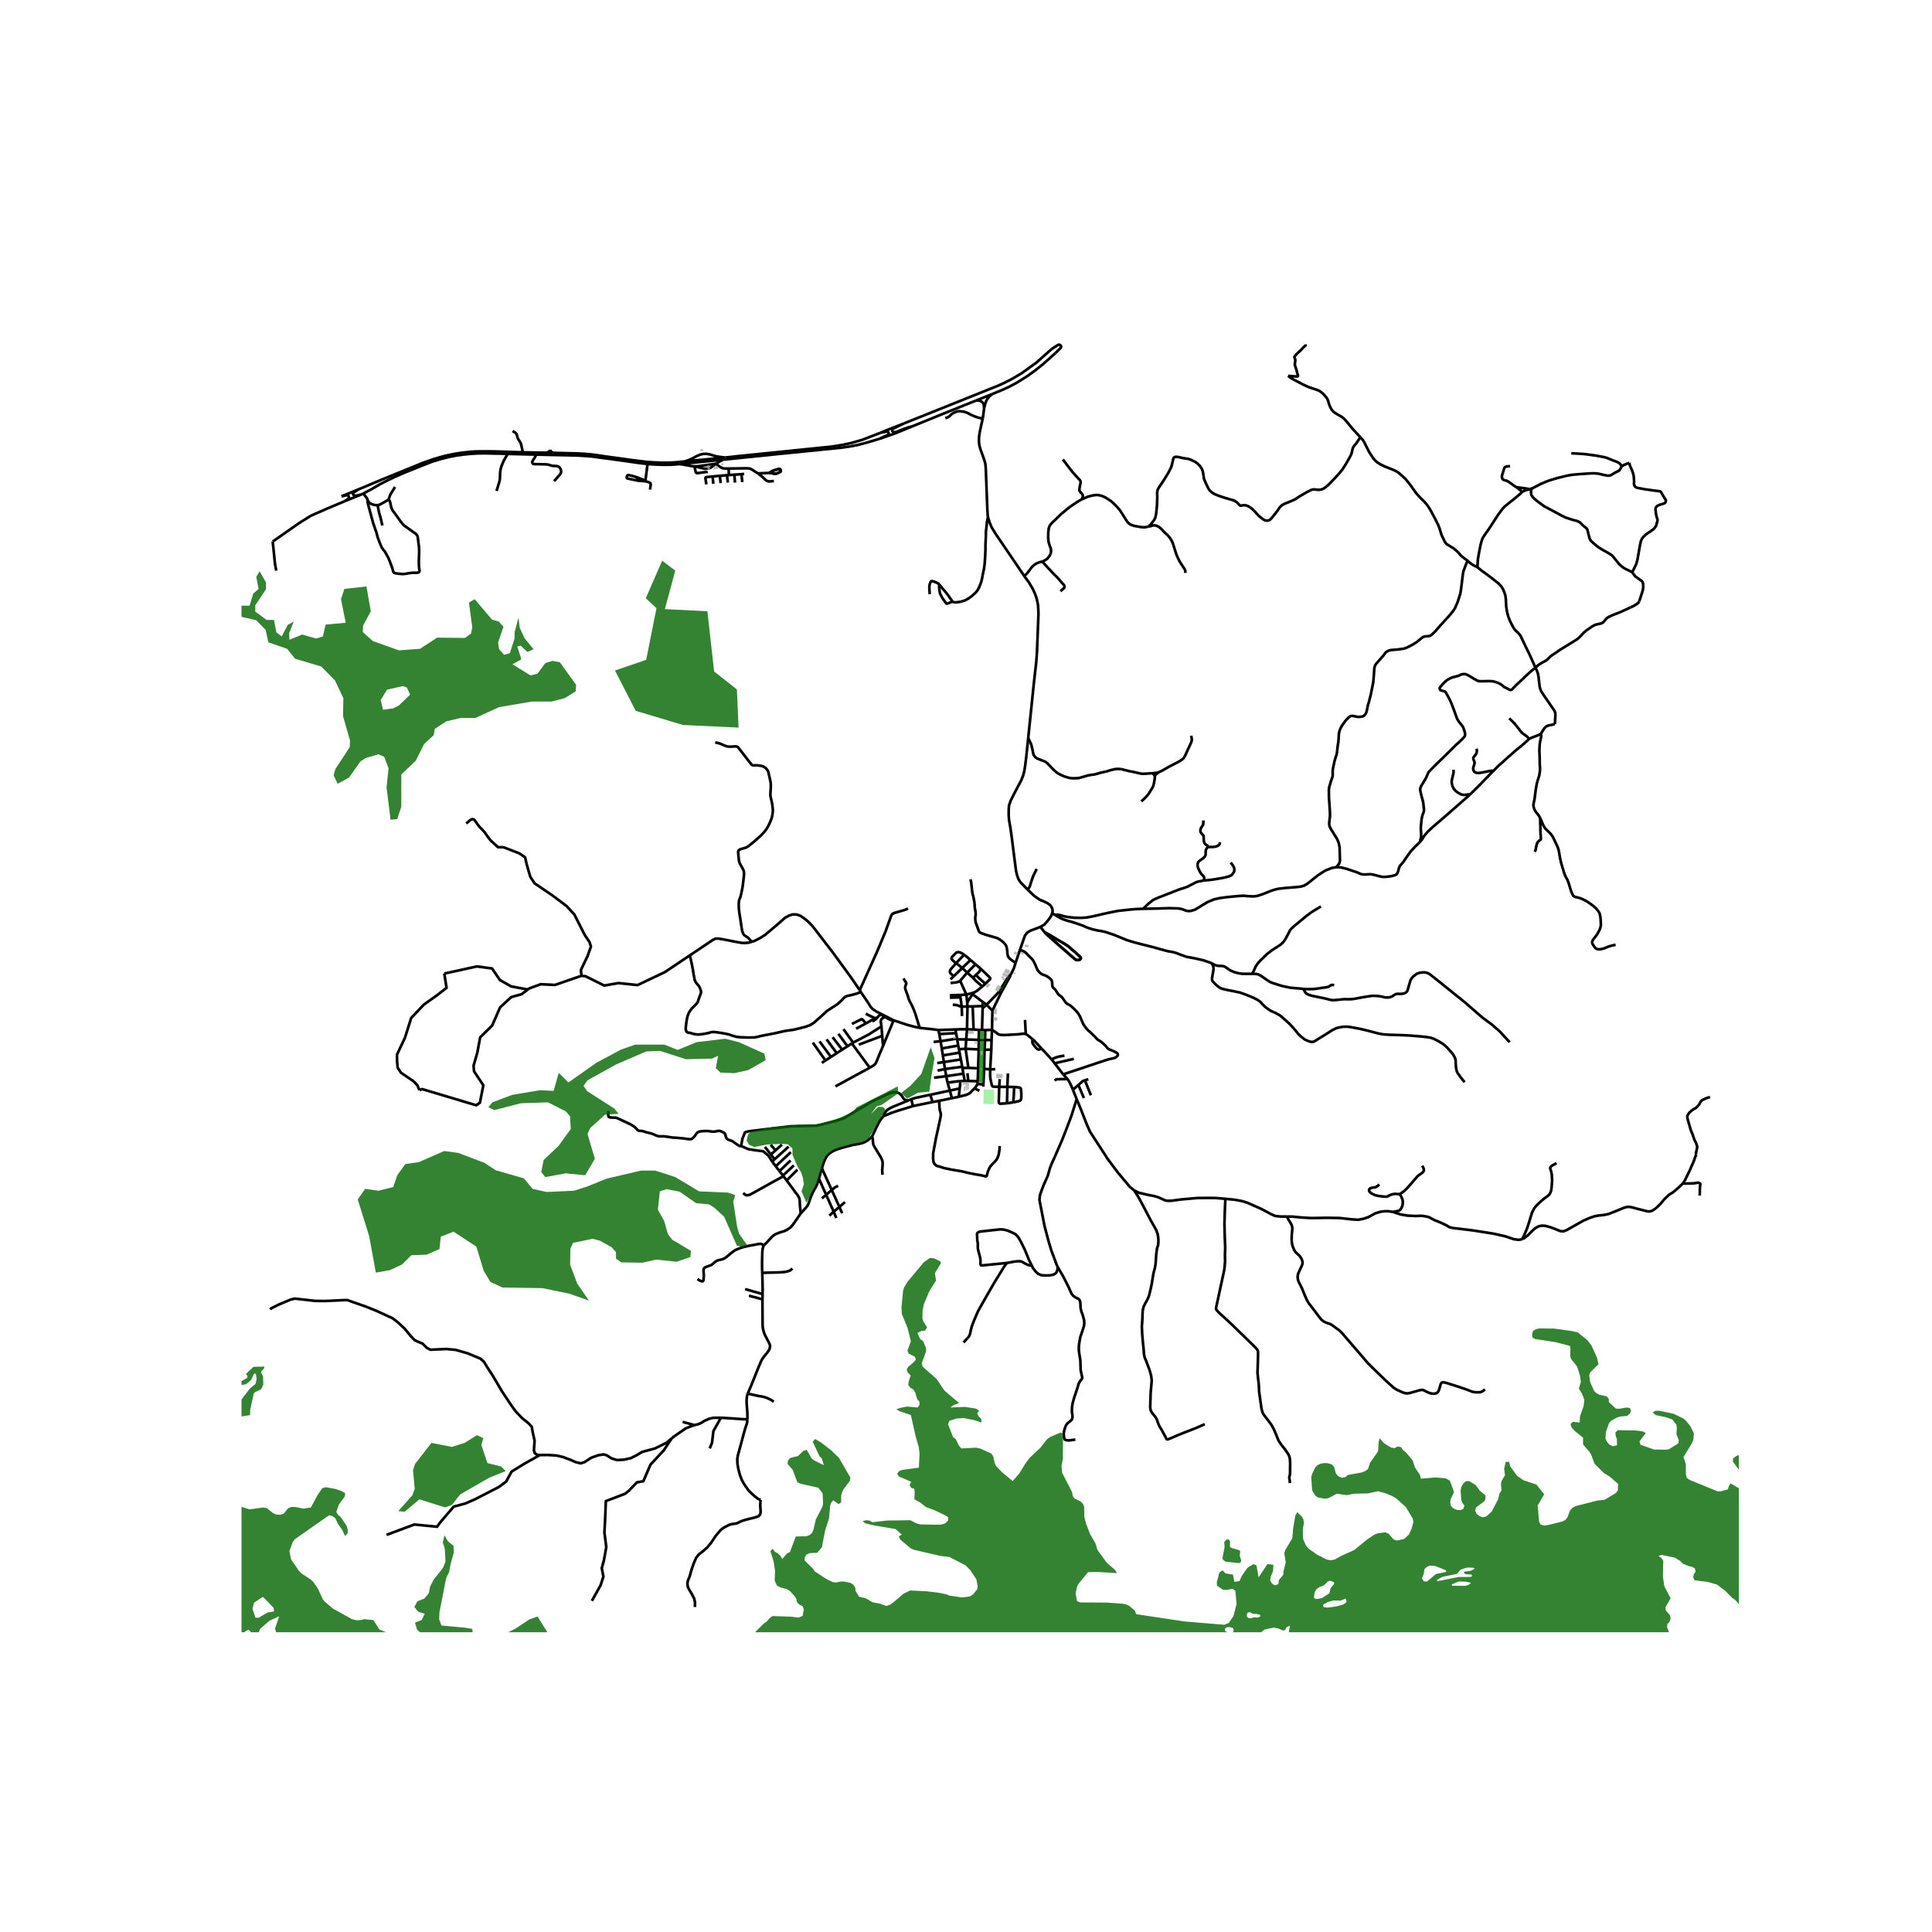 <svg xmlns="http://www.w3.org/2000/svg" width="960" height="960" viewBox="0 0 720 720"><defs><style>*{stroke-linejoin:round;stroke-linecap:butt}</style></defs><g id="figure_1"><path id="patch_1" d="M0 720h720V0H0z" style="fill:#fff"/><g id="axes_1"><path id="patch_2" d="M90 608.299h558V118.9H90z" style="fill:#fff"/><g id="LineCollection_1"><path d="m241.314 172.946-.79 6.172M241.314 172.946l3.144.18 2.823.095 2.216-.026 1.595-.061 2.32-.203" clip-path="url(#pf26ac06152)" style="fill:none;stroke:#000"/><path d="m199.86 169.412 15.016.325 3.136.181 2.691.217 2.544.354 8.635 1.164 6.358.903 3.074.39M364.522 398.123l-3.65-.167M364.522 398.123l-.155 4.818M364.522 398.123l.213-7.03M353.984 406.43l-.86-2.97M353.984 406.43l3.666-.809M353.984 406.43l-7.318 1.561M353.984 406.43l.765 2.829M352.632 401.066l-4.546.567M352.632 401.066l6.397-.956M352.632 401.066l-.457-2.666M352.632 401.066l.493 2.393M370.919 398.483l-1.903.015M353.991 370.906l3.877-.115M349.412 398.988l2.763-.588M363.704 149.278l6.014-2.4M363.704 149.278l1.166.004.534.18.554.286.437.477.214.44.153 1.341" clip-path="url(#pf26ac06152)" style="fill:none;stroke:#000"/><path d="m339.81 158.948 4.071-1.655 6.639-2.703 13.184-5.312M349.732 383.867l.297 1.506M349.732 383.867l6.327-.216M342.735 383.065l3.565.369.714.07 2.718.363M356.059 383.651l.263 1.352M360.372 383.578l-2.527.008-1.786.065M358.573 397.546l-.482-2.718M358.573 397.546l.073.478M358.573 397.546l-6.398.854M359.514 402.834l-.485-2.724M359.514 402.834l1.341.007M359.514 402.834l-1.564.073M351.73 395.806l-2.458.365M351.73 395.806l6.361-.978M351.73 395.806l-.348-2.486M351.73 395.806l.445 2.594M333.045 380.248l-.132.253M320.798 369.678l2.746 4.053.874 1.445.826.91 1.436.925 6.365 3.237M342.735 383.065l-2.075-.448-2.59-.693-5.025-1.676M392.084 340.438l1.178.498M387.73 345.416l1.436-.816 1.404-1.59 1.061-1.503.453-1.07" clip-path="url(#pf26ac06152)" style="fill:none;stroke:#000"/><path d="m382.916 331.499 2.568 2.407 1.934 1.373 1.678.679 1.233.607.983.708.522.658.382.931.07.773-.202.803M367.199 366.607l-1.1 1.026M363.711 363.312l1.053 1.142 2.435 2.153M365.467 360.997l3.358 3.251.135.188.06.159.025.172-.06.142-1.786 1.698M360.372 383.578l.18-8.503M360.372 383.578l2.458.11M360.372 383.578l-.297 3.8M377.94 405.08l-2.535-.03M377.597 410.83l1.787-.404.725-.225.336-.353.156-.556.015-1.677-.093-1.264-.055-.535-.133-.296-.32-.195-.803-.123-1.271-.122" clip-path="url(#pf26ac06152)" style="fill:none;stroke:#000"/><path d="m377.597 410.83.218-2.457.126-3.293M372.378 405.036l.187-2.897M372.378 405.036l3.027.015M375.257 411.162l-2.516.17-.296-.126-.164-.18-.063-.307-.004-.33.07-1.994.094-3.359M369.016 398.498l-.023 2.102.047 1.026.179 1.004.39 1.749.203.412.183.119.421.075 1.962.051M340.223 412.203l7.34-1.51M340.223 412.203l-.609-2.536M329.203 415.982l2.954-1.214 2.433-.831 5.633-1.734M358.516 378.65l-.12-3.489M366.297 373.44l1.366 1.002M366.297 373.44l-3.857-2.939M366.297 373.44l-.066 1.476M375.623 400.029l-.218 5.022M360.139 370.653l.316 2.935M360.139 370.653l1.915-.488M360.139 370.653l-2.27.138M360.139 370.653l-2.317-5.13M367.167 383.889l-1.201-.05M367.167 383.889l2.512-.115M367.167 383.889l-.068 3.71M373.018 370.06l-3.167 6.56M373.018 370.06l-.784-.476M376.402 363.616l.022.085.002.103-.042.149-3.366 6.107M382.27 385.305l-.269-5.215M384.873 387.328l-1.878-1.532-.725-.49M369.68 383.774l1.505 1.011.835.628.803.246 1.53.08 5.085-.29.796-.098.604-.078.648-.036.784.068M357.65 405.621l-.352 3.11M357.65 405.621l.3-2.714M350.526 388.033l-2.58.256M350.526 388.033l-.497-2.66M350.526 388.033l.439 2.69M356.671 387.046l-1.954.318-4.191.669M369.523 387.588l-.093 3.584M369.523 387.588l.156-3.814M369.523 387.588l-2.424.01M369.68 383.774l.171-7.153M369.851 376.62l-2.188-2.178M336.681 364.635l1.022 1.647.039.296-.047.217-.21.484-.125.39-.047.434.109.578.39 1.105.507 1.322.242.91.265.723.304.585.75 1.446.623 1.415.656 1.749 1.576 5.13M354.75 409.259l2.548-.528M354.75 409.259l-4.76.986M360.075 387.377l-3.357-.043M360.075 387.377l4.655.15M360.075 387.377l-.225 3.476M366.231 374.916l-3.744.137M366.231 374.916l-.028.8M360.552 375.075l-.097-1.487M360.552 375.075l1.935-.022M360.552 375.075l-2.157.086M357.868 370.79l.078.91M358.091 394.828l-.48-2.547M362.054 370.165l1.065-.357M362.054 370.165l.386.336M358.646 398.024l.383 2.086M358.646 398.024l2.226-.068M397.732 402.009l-1.514-1.618M399.836 406.125l-.506-1.24-.802-1.691-.796-1.185M393.063 402.767l.185-.194.119-.138.168-.13.205-.077.413-.028.396-.016 2.274-.03.417-.026.257-.068.235-.051M365.966 383.838l-1.131-.028M365.966 383.838l.237-8.122M360.872 397.956l-1.022-7.103M366.758 398.355l.146-7.142M366.758 398.355l2.258.143M366.758 398.355l-.285 5.745M357.95 402.907l-.862.04-3.963.512M366.457 404.963l.016-.863M369.016 398.498l.414-7.326M364.73 387.528l.005 3.565M364.73 387.528l2.37.07M364.73 387.528l.105-3.718M367.1 387.599l-.196 3.614M367.663 374.442l-1.46 1.274M372.234 369.584l-.87 1.062-3.701 3.796M376.402 363.616l-.108-.031-.093-.005-.143.046-.126.088-3 4.844-.698 1.026M364.367 402.94l-3.512-.099M364.367 402.94l-.063 1.055M375.257 411.162l.101-2.933.047-3.178M364.835 383.81l-2.005-.123M366.224 155.992l.226-1.467.312-2.519M366.762 152.006l.437-1.636.366-1.018.523-.84.64-.722.99-.911M363.119 369.808l.92-.513 2.06-1.662M362.596 364.381l.429.441.71.787 2.364 2.024M359.85 390.853l4.885.24M359.85 390.853l-2.471.176" clip-path="url(#pf26ac06152)" style="fill:none;stroke:#000"/><path d="m338.343 410.173-5.586 2.29-1.474.744-.835.643-.76.993-.293.539-.192.6M324.995 423.538l1.233-2.572.67-1.372.89-1.734.89-1.27.525-.608M378.503 358.748l-.46 1.463-.235.731-1.116 2.19-.29.484M358.395 375.161l-.449-3.46M355.068 374.417l1.108.105.635.14.629.24.503.155.452.104M364.304 403.995l2.169.105M363.15 405.621l.608-.744.367-.563.18-.319M356.671 387.046l-.349-2.043M356.671 387.046l.047.288M369.718 146.879l3.971-1.64 2.31-1.063 2.823-1.496 3.877-2.4 2.887-2.073 3.12-2.487 4.633-4.14M128.388 186.812l6.11-2.476M128.388 186.812l.519-.337.472-.32.321-.275.208-.238.124-.31-.023-.301-.193-.263-.306-.174-.37-.045-.483.097-1.367.326" clip-path="url(#pf26ac06152)" style="fill:none;stroke:#000"/><path d="m101.632 201.82 10.091-7.05 4.041-2.507 1.451-.68 2.09-.888 2.84-1.265 6.243-2.618M391.943 130.054l-5.78 5.139-5.523 3.96-3.651 2.154-2.645 1.344-2.41 1.091-5.391 2.161-29.59 11.86" clip-path="url(#pf26ac06152)" style="fill:none;stroke:#000"/><path d="m393.34 131.58 2.02-2.023.042-.116.021-.121.008-.115-.014-.117-.033-.134-.047-.11-.086-.105-.101-.101-.102-.069-.109-.047-.125-.028-.152-.023-.199.018-.261.11-2.259 1.455M362.83 383.687l-.343-8.634M350.03 385.373l6.292-.37M134.498 184.336l.908-.403M133.502 182.42l-1.709 1.139-.161.166-.075.258.037.197.129.25.226.16.394.11h.476l1.679-.364M400.166 394.619l-7.127 1.641M196.713 368.76l.571-.432 4.22-1.534 5.329.262 9.86-3.41M257.067 356.044l-9.263 6.214-10.198 4.853-7.115-.752-5.304.925-6.965-3.465-1.529-.173M173.741 306.887l1.674-1.38.315-.163.252-.057.304.013.266.08.255.226.26.29 1.183 1.695.375.466.405.43.328.318.39.404.463.505.543.63.874 1.293.757 1.004.616.702 2.553 2.365 2.081.044 5.818 2.234 2.223 1.49.615 2.672 1.324 4.599 1.608 2.454 6.668 4.512 5.25 3.942 2.933 3.198 3.83 7.578 1.798 2.672.52 1.665-1.276 3.592-2.46 5.125.207 2.16M357.088 389.655l-.37-2.321M357.088 389.655l.29 1.374M357.088 389.655l-6.123 1.069M350.965 390.724l.417 2.596M357.946 371.7l-3.942.095M362.44 370.501l-1.393 2.128-.592.959M357.612 392.281l-.233-1.252M357.612 392.281l-6.23 1.04M362.44 370.501l.679-.693M133.502 182.42l-6.212 2.552M194.854 168.574l-10.106-.332-3.307-.037-2.301.008-1.997.036-1.756.116-2.379.253-1.81.23-1.958.326-1.99.405-1.988.455-3.464.99-4.041 1.409-15.977 6.504-8.278 3.483M393.039 396.26l3.18 4.13M393.039 396.26l-1.088-1.418M380.101 353.985l.92.325.851.412.718.636 1.365 1.43.67.629.555.773.678 1.416.414 1.011.414.91.663.774.764.665.71.34.562.165.655.268.92.629.508.447.405.47.195.556.063.802.07.85.117.357.238.34.468.386.315.332.242.387.433.69.406.545.312.315.453.317.393.322.5.534.507.81.359.51.261.32.21.196.39.274.691.369.609.404.889.795.835.824.756.867.414.592.537.92.86 2.079.42.874.562.802.421.556.558.647 1.674 1.506.85.809.944 1.02.436.382.547.317.366.21.359.311.913.788.456.397.367.458.257.355.367.36.406.257.46.213.554.192.928.437.87.444.367.326.132.317-.078.448-.554.557-.585.303-.788.195-1.037.239-.882.202-4.298 1.43-12.17 4.06M306.275 435.367l.302-.884.35-1.162.422-.99.452-.918.406-.621.546-.636.734-.557.827-.541 1.388-.636 2.262-.73 3.706-.968 1.864-.346 1.179-.224.756-.195.804-.34 1.1-.643.873-.715.749-.723M328.872 437.806l-.101-1.798.14-1.705.031-1.07-.171-.809-.53-1.184-2.372-3.902-.374-.751-.141-.628-.043-.567-.015-.423-.043-.358-.07-.39-.188-.683M278.626 519.395l-.25.852-.156 1.654.091 2.053.175 1.92.062 1.59-.016 1.459" clip-path="url(#pf26ac06152)" style="fill:none;stroke:#000"/><path d="m283.446 558.987-.935-.405-1.31-.997-2.232-2.109-1.544-2.224-.937-1.633-.717-1.85-.593-2.224-.344-1.921-.078-1.82.234-1.46.718-2.615 1.904-7.064.78-2.34.14-1.402" clip-path="url(#pf26ac06152)" style="fill:none;stroke:#000"/><path d="m268.656 528.345 8.285.549 1.591.029M327.967 163.464l4.104-1.416 1.996-.73 5.742-2.37" clip-path="url(#pf26ac06152)" style="fill:none;stroke:#000"/><path d="m336.954 157.763-3.861 1.872-.414.317-.183.311.066.42.207.296.324.1.288-.003.585-.126.297-.069 2.55-1.022 1.584-.557 1.412-.354M327.967 163.464l.972-.51 1.478-.635.398-.206.203-.159.145-.224.045-.224-.027-.26-.21-.246-.387-.155-.495.036-2.02.43M269.362 171.31l20.45-2.096 16.546-1.655 7.201-.72 3.026-.43 3.043-.581 3.011-.78 5.328-1.584M250.265 536.107l-1.87 1.556-4.254 2.105-4.872 1.339-2.209 1.323-2.03 1.007-2.63.557-2.485.12-2.014-.616-1.77-1.143-1.185-.346-2.046.33-2.599.933-2.436 1.609-1.428.466-1.706-.391-1.867-.797-2.956-1.143-2.55-.586-3.133-.196-3.037.015M100.73 488.038l.297-.44 2.968-1.47 4.36-1.83 1.552-.349 7.544.857 3.67.044 6.727-.32 1.63-.029 2.102.77 4.72 1.64 4.031 1.627 5.92 2.719 1.964 1.49 2.647 2.465 2.29 2.812 1.445 1.46 1.673.736 1.186.496 1.607 1.594 1.348.692 5.797-.27 3.557.315 4.514 1.293 4.758 1.985 1.316 1.158 1.137 1.925 2.11 3.218 3.557 6.03 3.46 5.173 1.526 2.105 2.273 2.406 2.598 2.12 1.137 1.203.358 2 .714 3.218-.244 3.549.293 1.113.99.646.926.06M144.058 571.993l10.358-3.854 8.466.832 1.135-1.576 5.06-5.912 4.352-1.183 3.453-1.488 9.08-4.686 2.696-2.015 1.987-3.679 4.54-2.803 6.003-3.38M336.954 157.763l-6.147 2.42-2.738 1.128" clip-path="url(#pf26ac06152)" style="fill:none;stroke:#000"/><path d="m328.069 161.311-6.624 2.558-3.892 1.142-3.502.766-4.104.658-35.955 3.657-3.74.432M574.249 273.431l.675-1.065.527-.885.744-.734.788-.347 2.469-.567" clip-path="url(#pf26ac06152)" style="fill:none;stroke:#000"/><path d="m572.256 248.946.5 1.02.335.902.241 1.092.219 1.95.203 1.742.179.875.398 1.004.538.91 3.776 5.478.687.997.288.809.023.954-.078 1.553-.113 1.601M498.068 323.155l1.748.13 2.028.505 3.315 1.113.874.31.726.347.796.261.873.08 1.108-.052 1.224-.072 1.31.239 2.053.556 1.092.21 1.084.007 1.412-.152.85-.137 1.108-.275.68-.31.358-.42.304-.7.273-1.084.242-.658.273-.49 1.045-1.172 1.56-2.268 1.303-1.8 1.545-1.683 1.802-1.734M547.748 296.177l-3.069 2.714-7.169 6.265-3.666 3.136-1.865 1.755-1.115 1.323-.796 1.322-1.014 1.214M572.256 248.946l-.695.412-.616.477-2.169 1.944-1.887 1.807-1.592 1.474-1.856 1.9-.351.159-.281.014-.468-.195-.655-.368-.672-.304-.467-.246-.905-.758-.828-.528-1.17-.484-1.27-.34-1.42-.094-2.942.073-.858-.058-.686-.195-.835-.484-2.34-1.398-.937-.452-.561-.108-.64.036-.64.166-.46.239-.542.216-2.118.571-.687.231-.74.383-.788.484-.554.463-.967.96-1.007 1.2-.132.304.03.332.196.362.187.137 1.053.275.46.158.328.282.328.542.772 1.46.585 1.127.562 1.323.858 2.24.936 2.63.35.81.414.686 1.014 1.257.476.621.32.607.468 1.446.14.635-.023.672-.171.456-.671.758-1.654 1.59-.975.838-.96.954-2.036 2.03-1.724 1.691-2.2 2.131-2.2 2.198-.81.845-.305.462-.32.709-.351.88-.593 1.078-1.287 2.117-.32.686-.14.6.031.542.172.816.467 1.865.32 1.127.141.672.265 2.348.008.621-.086.484-.273.752-.32.983-.187.96-.227 2.161-.085 1.243.125 1.958.015 1.019-.14.867-.43 1.416M426.002 338.689l5.602-.116 4.04-.13 3.308.087 1.092.167.562.15.764.275.68.297.998.123.85-.087 1.545-.491 1.825-1.128 2.637-1.603 2.465-1.041 2.09-.477 2.622-.361 2.45-.246 3.01-.26 1.21-.014.865.1 1.514.095 1.185.036 1.249-.188 1.03-.318 1.24-.426 2.692-1.084 1.247-.426 1.53-.383 2.55-.304 4.236-.34 1.685-.187 1.264-.376 1.061-.636 4.228-3.324 2.512-1.618 2.465-.982 1.763-.318" clip-path="url(#pf26ac06152)" style="fill:none;stroke:#000"/><path d="m547.07 209.089-.253.28-.164.216-.226.499-.718 1.893-.327.889-.25 1.402-.367 3.071-.328 2.608-.226 1.28-.928 2.977-.983 2.312-.827 1.28-1.287 1.568-1.779 1.958-1.747 1.9-1.779 2.06-1.334 1.279-.515.346-.553.145-.905.072-.788.102-.601.253-1.248 1.004-1.022.852-1.826 1.099-1.872.94-1.014.353-1.63.232-1.249.137-1.81.14-.514.063-.835.325-.647.419-.425.495-.55.784-2.653 2.991-.468.723-.265 1.026-.14 2.37-.25 2.832-.89 4.474-.717 2.84-.43 1.416-.28 1.46-.242.968-.289.614-.398.523-.417.3-.64.207-.931.104-.82-.057-1.162-.253-.6-.087-.43.043-.413.16-.68.548-.888.91-1.443 2.038-.414.701-.32.752-.273.824-.132.766-.11 2.037-.093 1.012-.133.78-.14.918-.211 2.081-.164.845-.436 1.322-.305 1.034-.616 2.904-.117 1.352.046.947-.078.679-.56 1.575-.719 2.485-.093.983.031 2.89.14 1.764.234 3.627v1.546l-.234 1.777-.046 1.157.156.794.405.795 1.42 2.313.952 1.502.608 1.489.343 1.647.078 3.31.063 1.633-.281 1.069-1.03 1.373M426.002 338.689l-2.356.072-2.371.188-4.68.52-3.98.795-5.21 1.2-2.247.433-1.965.159-2.809-.036-2.574-.29-1.35-.28-.6-.182-1.015-.296-.78-.072-.803.036M451.598 358.978l-1.046-.398-2.16-.73-3.137-.708-3.073-.563-2.458-.882-1.443-.563-1.302-.354-1.756-.29-2.745-.743-3.16-.882-3.128-.78-3.276-.839-2.918-.88-4.681-1.923-3.182-1.07-1.553-.375-1.654-.267-1.708-.376-1.912-.629-1.927-.838-3.198-1.098-2.73-.766-1.592-.563-.959-.484-.82-.441-.818-.6M375.257 411.162l2.34-.332M339.614 409.667l-1.271.506M346.666 407.991l-5.585 1.17-1.467.506M346.666 407.991l.897 2.702M347.563 410.693l2.426-.448M363.15 405.621l-1.771 1.8-.609.317-.686.296-2.786.697M255.185 171.953l-1.679.184-2.278.202-2.051.094-3.081-.007-2.684-.13-2.473-.16-5.414-.671-4.828-.68-5.087-.679-3.51-.542-2.052-.245-1.763-.16-3.245-.18-8.92-.22M255.185 171.953l15.066-1.43M270.251 170.524l-2.968-.389-1.404-.354-1.026-.343-.83-.203-.972-.115-1.178.076-1.03.263-1.33.582-1.505.824-1.459.628-1.364.46M282.46 176.408l.497.381.958.732.929.903.647.592.384.223.25.1.35.064.37.005 1.56-.139M282.46 176.408l4.186-.155M271.535 174.605l6.046-.076h.963l.69.05.515.163.609.332.69.456.505.34.626.386.281.152M265.824 180.314l-.238-2.747M265.586 177.567l2.688-.245M263.223 180.512l-.317-2.183-.007-.135.004-.135.021-.1.097-.098.17-.053.23-.032 2.165-.209M268.274 177.322l.277 2.735M268.274 177.322l2.676-.232M270.95 177.09l.288 2.75M270.95 177.09l.697-.039M273.684 176.903l.222 2.945M273.684 176.903l2.63-.188M273.684 176.903l-2.037.148M276.629 179.667l-.316-2.952M276.313 176.715l1.018-.094M271.647 177.051l-.112-2.446M266.839 172.816l.402.361.452.322.48.383.608.38.464.191.355.083.476.072 1.459-.003M269.362 171.31l-2.523 1.506M269.362 171.31l-15.95 1.62M258.796 173.806l1.84-.122 6.203-.868" clip-path="url(#pf26ac06152)" style="fill:none;stroke:#000"/><path d="m258.796 173.806 3.822.875 1.032-.023.889-.183.42-.228 1.88-1.43M263.383 176.364l-.032-.274-.031-.145-.187-.057-.296.036-2.711.377-.347.016-.287-.072-.158-.191-.084-.268-.076-.327-.378-1.653M253.412 172.93l3.27.576.897.17 1.217.13M311.343 404.856l12.778-6.95M324.121 397.906l-6.662-9.049M329.145 389.64l-1.623 3.83-.888 2.21-.406.78-.64.578-1.467.868M363.711 363.312l-1.115 1.07M365.467 360.997l-.125.372-.125.289-.21.39-.371.38-.925.884M359.296 355.806l-2.959 3.104M356.337 358.91l-.59-.402-.718-.622-.359-.433-.062-.426.25-.492 1.536-1.538.733-.196.5.109.616.216 1.053.68M361.682 357.771l-1.372-1.178-1.014-.787M363.553 359.377l.377.323 1.537 1.297M358.602 360.748l3.08-2.977M358.602 360.748l-3.155 3.052M356.337 358.91l.939.797 1.326 1.04M360.411 362.503l-.88-.896-.93-.86M360.411 362.503l-2.59 3.02M360.411 362.503l3.142-3.126M362.596 364.381l-1.014-.91-.648-.556-.523-.412M317.935 388.549l-3.596-5.021M317.935 388.549l-.476.308M328.498 382.52l-1.057.65-3.725 2.366-5.781 3.013M320.034 389.322l8.74-3.301M328.775 386.02l-.277-3.5M329.145 389.64l-.195-1.177-.175-2.442M329.145 389.64l3.768-9.14" clip-path="url(#pf26ac06152)" style="fill:none;stroke:#000"/><path d="m329.668 378.962-.702.47-.43.36-.21.383-.093.535.265 1.81" clip-path="url(#pf26ac06152)" style="fill:none;stroke:#000"/><path d="m326.977 379.15.444-.517.37-.303.317-.149.261.011.312.116.987.654M332.913 380.5l-1.428-.585-1.817-.953M326.165 379.486l-2.3-1.084-1.233-.61M326.165 379.486l-3.458 1.889M326.165 379.486l.812-.336M319.043 383.376l3.664-2.001M325.097 380.718l1.053-.694.41-.369.417-.505M360.855 402.841l-.319-2.884M369.43 391.172l-2.526.041M391.951 394.842l.757-.44.842-.34 1.061-.297 2.085-.377M388.144 390.756l2.816 3.017.991 1.069M250.265 536.107l-2.859 4.347-4.998 5.383-2.662 6.188-2.39.403-2.88 3.018-1.467 1.207-7.226 2.767-.326 7.948-.217 3.723.706 5.433-.869 4.88-.815 2.967.598 3.22-1.033 3.17-3.26 5.835M258.796 531.09l-1.713.619-1.559.616-4.222 2.917-1.037.865M254.392 529.891l4.404 1.2M268.656 528.345l-1.28.014-1.7.03-1.42.36-1.747.766-1.108.722-1.233.535-1.372.318" clip-path="url(#pf26ac06152)" style="fill:none;stroke:#000"/><path d="m264.5 539.782.86-2.124.502-4.315 2.794-4.998M277.668 480.41l6.52 1.854M284.188 482.264l-.031 1.951M284.079 474.34l.14 6.082-.031 1.842M279.101 482.866l5.056 1.35M278.626 519.395l.258-.564 1.271-2.997 2.575-6.425.982-2.302.328-.606.562-.81 1.372-1.66.648-.962.288-.816.078-.636-.156-.665-.241-.548-.445-.831-.593-1.134-.452-.867-.28-.636-.235-.751-.235-.924-.124-.853-.031-.81-.055-8.581.016-.802M284.656 464.197l-.273.527-.187.795-.086.838-.07 1.777-.047 2.391.016 2.42.07 1.394" clip-path="url(#pf26ac06152)" style="fill:none;stroke:#000"/><path d="m295.305 472.75-.773.658-.53.23-.788.24-.843.158-1.965.144-6.327.16M305.198 439.262l-.345 1.152-.297.795-.234.564-.343.65-.468.823-.694 1.366-.624 1.38-.336.997-.515 1.459-.358.766-.39.578-.594.664-1.599 1.756M284.656 464.197l.437-.535.663-.614.975-1.098 1.225-1.3.889-.643 1.248-.498.866-.326 1.225-.332 1.248-.607 1.217-.881.874-.983 2.02-2.926.858-1.242" clip-path="url(#pf26ac06152)" style="fill:none;stroke:#000"/><path d="m293.17 439.923 1.807 2.413 1.497 2.08.812 1.012.562 1.012.187.896.046 1.574.32 3.302M290.484 436.441l-1.38-1.8M290.484 436.441l1.297 1.64M290.484 436.441l4.118-3.973M291.981 438.334l-4.01 2.182-6.513 3.626-1.865 1.026-.842.253-.632.014-.453-.216-.678-.621M291.981 438.334l-.2-.252M291.981 438.334l1.19 1.59M364.986 406.49l-.648-.301-1.188-.568M380.101 353.985l-1.598 4.763M387.73 345.416l-1.06.426-2.746 1.026-1.076.679-.875 1.084-1.872 5.354M387.73 345.416l1.553 1.994M389.283 347.41l1.6.874 1.864 1.12 2.746 1.619 1.06.614 1.6 1.011 1.092.997 1.576 1.359 1.178 1.09.717.68.07.199-.011.26-.238.314-.288.166-.632.094-.585-.087-.53-.368-3.028-2.638-3.113-2.687-3.845-3.418-1.233-1.2" clip-path="url(#pf26ac06152)" style="fill:none;stroke:#000"/><path d="m389.283 347.41 1.233 1.2 3.845 3.417 3.113 2.687 3.027 2.638.53.368.586.087.632-.094.288-.166.238-.314.012-.26-.07-.2-.718-.678-1.178-1.091-1.576-1.359-1.092-.997-1.6-1.011-1.06-.614-2.746-1.619-1.865-1.12-1.599-.874M492.264 337.822l-1.888 1.127-1.38.824-2.177 1.604-4.618 3.836-.796.723-.608.68-.671 1.321-.96 1.814-.725 1.084-.593.671-.78.665-1.529.976-1.623 1.047-1.576 1.228-1.622 1.533-1.459 1.459-.562.679-.748 1.091-.695 1.626-.64 1.12" clip-path="url(#pf26ac06152)" style="fill:none;stroke:#000"/><path d="m451.598 358.978 1.107.62.773.254.819.115h.858l.858.109.476.195.429.296 1.584 1.077 1.372.606 1.6.434 1.482.217 3.658.029" clip-path="url(#pf26ac06152)" style="fill:none;stroke:#000"/><path d="m485.723 368.525-4.926-.444-3.074-.65-2.535-.795-1.334-.448-.952-.484-1.318-.896-1.833-1.264-.983-.47-.937-.137-1.217-.007M485.723 368.525l.78.084 1.3.021 2.067-.072 1.49-.202 1.373-.224 1.29-.163.753-.133.382-.142.332-.202.382-.26.219-.119.245-.055.379.004.48.094" clip-path="url(#pf26ac06152)" style="fill:none;stroke:#000"/><path d="m562.619 388.384-2.533-2.703-1.154-1.286-2.996-2.601-3.48-2.572-6.552-5.694-10.797-8.684-2.324-1.82-.843-.441-.772-.173-.788-.037-1.272.145-1.006.332-.561.39-.866.65-.539.615-.413.621-.297.932-.912 3.164-.39.52-.492.333-.577.195-.726.123-.725.007-.75-.043-.623.1-.476.254-1.006.65-.843.282-.67.094-.937-.008-1.123-.267-1.264-.231-1.467-.108h-1.154l-1.35.195-2.293.368-3.136.585-1.1.102-1.225.021-1.232-.029-.648.05-1.03.11-1.279.13-1.069.086-.889-.087-.999-.238-1.677-.412-4.462-.91-1.287-.412-.617-.307-.296-.238-.308-.362-.284-.502-.387-.748M545.795 403.31l-1.576-2.009-.546-.795-.53-.737-.313-.795-.218-1.17-.11-1.503-.015-.939-.124-.758-.235-.528-.53-.997-.983-1.228-1.576-1.72-1.28-1.083-1.747-1.055-1.591-.824-1.155-.419-1.482-.26-2.621-.274-4.197-.333-3.448-.144-3.3-.094-1.724-.094-1.232-.108-1.63-.311-2.91-.773-3.098-.766-4.158-.81-1.349-.158-1.412.007-1.248.188-1.397.34-1.537.729-2.387 1.546-3.432 2.095-.523.369-.6.304-.515.093-.71-.057-1.038-.361-1.076-.507-1.31-.997-1.155-1.112-1.67-2.066-1.716-1.807-1.794-1.618-1.53-1.315-1.669-.94-1.81-.794-1.17-.78-.936-.709-.842-.837-.89-.997-1.03-.752-1.7-.853-2.309-.953-2.559-.94-2.239-.469-2.106-.405-2.043-.447-.968-.369-.663-.405-.85-.73-.968-.967-.445-.477-.156-.398-.023-.52.032-.44.171-.896.149-.868.163-.932.047-.7-.11-.745-.218-.563-.327-.592M383.184 275.038l-.711 6.902-.453 3.612-.28 1.728-.46 1.784-.687 1.727-2.333 4.4-1.552 3.064-.679 1.893-.109 1.496-.008 2.146.117 1.676.539 3.18.405 2.796.78 6.156.882 6.821.374 1.669.562 1.568.733 1.12 2.612 2.723" clip-path="url(#pf26ac06152)" style="fill:none;stroke:#000"/><path d="m386.35 323.826-1.225 2.479-.491 1.308-.546 1.712-.273.874-.297.622-.273.354-.329.324M383.184 275.038l2.136-20.715.858-7.573.281-3.86.538-13.96-.054-1.785-.117-1.77-.421-2.06-.617-1.865-.866-1.922-1.388-2.348-1.792-2.454M368.197 192.747l.585 1.923.75 1.799 1.466 2.42 7.933 11.657 2.81 4.18" clip-path="url(#pf26ac06152)" style="fill:none;stroke:#000"/><path d="m388.433 209.3-.976.198-1.154.448-1.03.687-.826.802-1.521 2.052-1.184 1.24M395.204 220.345l1.306-1.156.196-.43-.012-.397-.25-.42-.635-.675-1.112-1.301-.913-.997-1.353-1.327-3.998-4.342M403.184 186.062l-1.365.766-1.411.918-1.678 1.15-1.833 1.488-1.599 1.33-.975.968-2.473 2.363-.593.752-.414 1.07-.18 1.524-.038 1.951.125 1.554.468 1.52.39 1.013.113 1.008-.14.784-.449.936-.827 1.048-.881.614-.991.48M506.945 162.931l-.88 1.354-.516.788-.83.979-.32.437-.235.546-.16.542-.272 1.242-.336.853-.554 1.055-1.193 2.06-1.178 1.887-1.108 1.423-2.192 2.42-2.122 2.212-1.763 1.359-.795.303-.905.163-1.132-.083-.74-.094-.539.058-.562.166-1.88.961-2.745 1.626-1.366.911-1.178.535-2.613 1.076-.827.398-.687.542-.624.737-.678 1.012-1.763 2.276-.976 1.04-.506.232-.617.108-.78-.166-.725-.405-1.249-.982-.577-.543-1.341-1.51-.78-.737-1.07-.788-.674-.376-.722-.227-.69-.054-.464.05-.62.138-.23-.008-.188-.093-.164-.192-.842-.871-.648-.477-.772-.39-1.295-.347-1.864-.55-2.294-.765-1.466-.593-1-.607-.771-.665-.476-.607-.882-1.792-.757-1.706-.155-.469-.14-1.034-.149-.946-.265-1.106-.32-.708-.632-.896-.866-.889-.905-.622-1.732-.845-.803-.256-.768-.124-1.05-.148-1.864-.419-.695-.094-.631.058-.367.202-.203.355-.203.946-.413 1.706-.242.708-1.023 2.016-1.575 2.58-2.028 3.02-.444.926-.118 1.033.063 1.286-.102 3.173-.21 2.117-.172 1.446-.273 1.135-.383.802-1.24 1.632-.928.853M403.184 186.062l1.958-.852 1.038-.326 1.463-.314 1.088-.112.928.101 1.202.325 1.28.622 1.91 1.243.92.817 1.272 1.272 1.116 1.286 2.683 4.25.726.773.882.498 1.053.34 2.441.433 1.108.087.827-.065.897-.21" clip-path="url(#pf26ac06152)" style="fill:none;stroke:#000"/><path d="m441.76 213.509-.03-.788-.204-.52-.499-.788-1.35-2.074-.64-1.25-.647-1.489-1.232-3.894-.445-1.113-.686-1.084-.835-1.02-1.147-1.018-1.287-1.395-.842-.715-.82-.39-.865-.21-.687.065-.811.274-.757.13M403.184 186.062l.375-.953-.047-.542-.148-.412-.599-.641-.298-.284-.188-.39-.015-.694.21-1.193.242-1.076-.015-.448-.242-.506-.99-1.034-1.6-1.763-.725-.896-3.046-4.002M366.224 155.992l-1.085 4.929-.28 1.886-.048 1.51.141 1.496.367 1.424 1.427 3.953.444 1.519.173 1.596.592 15.494.133 2.226.11.722M355.033 224.149l.203.17.288.098.581.083 1.771-.224 1.256-.354.718-.268 1.326-.773 1.108-.838 1.326-1.185.725-.954.608-1.129.719-1.855.32-1.33.382-2.03.382-1.793.219-1.749.202-3.15.086-1.937v-1.95l.156-3.166.016-1.648.25-2.182.132-1.294.164-.954.226-.99M352.306 155.833l1.022-.354.507-.354.89-.874.928-.507.929-.375.382-.101.639-.037 1.685.217 1.038.333 1.498.787 1.498.643 1.255.434 1.647.347M240.495 179.342l.464.126.696.193.46.188.299.264.073.275.005.29-.242 1.775M194.854 168.574l-.41-1.887-.132-.581-.226-.867-.187-.39-.257-.405-.367-.539-.258-.459-.198-.56-.145-.614-.152-.477-.296-.361-.437-.332-.77-.464M194.854 168.574l8.8.137M206.49 179.317l.686-.745.702-.849.741-.816.289-.427.14-.329.071-.39-.031-.405-.125-.426-.168-.347-.222-.336-.258-.238-.35-.2-.586-.133-.635-.018-.63-.038-.4-.041-.324-.09-.48-.156-.464-.141-.62-.105-.605-.043-1.307-.036-2.539-.048-.423.002-.302-.103-.203-.26-.101-.312.049-.293.13-.334.22-.342.264-.37.251-.383.6-1.153M199.86 169.412l-10.626-.256M185.052 182.961l1-3.28.167-.683.074-.534.04-.81.042-1.308.067-.816.128-.636.152-.654.199-.582.273-.69.36-.867.381-.777.469-.813.83-1.355M135.406 183.933l3.277-1.751 2.918-1.72 2.957-1.496 2.754-1.33 3.3-1.43 5.764-2.32 4.634-1.836 3.526-1.055 3.043-.752 2.488-.484 2.605-.361 2.669-.26 2.745-.18 2.918-.015 3.199.072 2.593.04 2.438.1" clip-path="url(#pf26ac06152)" style="fill:none;stroke:#000"/><path d="m137.05 186.467-.215-.563-.192-.362-.483-.6-.754-1.01M144.776 186.166l-.187.148-.314.211-2.13 1.205-.518.244-.467.19-.392.108" clip-path="url(#pf26ac06152)" style="fill:none;stroke:#000"/><path d="m137.05 186.467.262.501.32.392.418.276.645.306.663.202.667.105.743.023M142.495 195.85l-.527-2.254-.113-.545-.566-1.926-.21-.95-.153-.828-.158-1.075M144.776 186.166l.11-.194.095-.251.082-.325.224-.638.156-.374.18-.334 1.583-2.569M102.959 212.652l-.398-2.03-.125-.922-.097-1.018-.707-6.862M196.713 368.76l-2.292 1.734-3.9 1.098-4.15 3.815-2.965 6.79-4.462 4.365-1.028 5.607-1.435 5 .187 2.08 3.462 5.201-1.28 6.502-1.371.954-20.189-6.04-.973.424" clip-path="url(#pf26ac06152)" style="fill:none;stroke:#000"/><path d="m165.574 362.823.843 5.32-3.463 2.688-4.994 3.555-4.711 4.97-2.34 7.399-2.965 6.271.031 2.543.219 2.34 1.248 1.88 4.774 3.236 1.342 1.474.76 1.79M196.713 368.76l-6.225-1.154-4.183-2.365-2.934-4.328-5.65-.754-12.147 2.664M349.99 410.245l.085 1.38.055 1.25.148.982.234.773.106.597-.016.545-.137.823-.678 3.1-.468 2.153-.469 2.11-.702 3.742-.39 2.095-.015 2.044.156 1.214.273.585.484.52.452.325 1.24.34 1.521.484 2.466.52 4.298.737 2.247.556 2.683.528 2.122.354.901.21.62.17.262.013.144-.06.152-.196.176-.712.21-.841.445-1.034.5-.902.748-.831.843-.824.756-.932.406-.81.304-.873.343-2.008.047-1.301M567.142 183.487l-.472.407-1.67 1.446-3.54 2.833-.96.823-.648.76-1.544 2.073-3.284 5.074-1.522 2.168-.82 1.22-.405.89-.561 2.06-.539 2.839-.405 2.254-.18 3.043M572.256 248.946l-1.475-3.36-.944-2.06-1.31-2.637-1.826-3.859-.397-.592-.57-.636-.64-.57-.639-.651-.578-.925-1.06-2.045-.671-1.67-.492-1.813-.327-2.017-.156-2.97-.172-1.242-.335-1.012-.472-1.214-.761-1.214-1.022-1.062-2.988-2.356-3.401-2.486-1.428-1.178M547.07 209.089l.769.684.647.499.858.506 1.248.6M607.585 226.398l-.74.342-3.058 1.395-3.291 1.293-1.108.542-.64.47-.795.918-.578.65-.71.347-.983.195-1.256.325-1.107.6-2.106 1.452-.953.817-1.498 1.604-.88.781-1.545.982-3.878 2.378-1.35.842-1.122.806-1.124.737-.967.672-1.264 1.228-.624.492-1.295.678-1.116.68-.772.6-.569.722M276.176 427.078l.53-2.774.922-2.32 1.567-.418 15.423-1.828 9.86-.23 7.24-1.85 2.683-.867 5.96-3.584 4.743-2.803 6.834-3.165 1.935-.245 1.216.433.936.868.734 1.155.499.427.367.115.718.18" clip-path="url(#pf26ac06152)" style="fill:none;stroke:#000"/><path d="m226.78 414.016-.11.954v.723l.172.505.547.232.749.072h.546l.811.029.515.159.515.216.5.246 4.165 1.965 1.357.896.39.419.375.39.374.39.515.202.577.03.64.071.562.13.499.217 2.278.564.874.318.514.26.53.216.531.174.562.087h.562l.592-.015h.562l3.37.491.546.015.578.029 2.511.23.968.116.546.102.577.072.593.014.546-.043.437-.318.39-.376.359-.433.858-1.185.468-.304.5-.187.561-.087.593-.058.608-.043.547-.014h.56l.61.057.561.087.593.087h.562l.561-.015.546-.144.578-.101.546-.015.562.145.951.49.437.32.203.475.125.507.156.505.28.492.437.303.578.231.53.173.547.203 1.17.852.468.318.452.303.453.304.311.029.36-.015" clip-path="url(#pf26ac06152)" style="fill:none;stroke:#000"/><path d="m287.886 433.053-1.537-2.406-1.966-1.633-2.559-.289-2.933-.462-2.715-1.185M627.253 440.92l.726-1.17 1.692-3.482 1.592-3.598.608-1.871.375-.477M637.27 408.836l-1.319.398-.788.36-.772.37-.316.267-.262.274-.538 1.026-.553.643-.633.65-1.208.694-1.288 1.098-.484.7-.296.571-.008.37.086.62.842 3.005.422 1.402.648 1.525.6 1.82.647 1.308.367 1.026.086.397-.094.665-.327 1.531-.062.333.085.267.14.166M567.3 461.737l-.473.177-.968.13-1.747-.245-3.167-1.07-4.416-.996-4.041-.636-3.854-.593-4.992-.607-2.107-.23-1.357-.333-1.295-.766-2.184-1.026-2.137-.852-2.076-1.113-1.45-.317-1.14-.16-2.652.058-2.886-.158-2.247-.376-3.058-.983M479.58 453.36l2.169.044 3.089.303 3.76.231 6.022-.1 4.665.086 4.556.506 2.278.144 2.013-.376 1.825-.62 2.59-1.417 1.981-.592 1.545-.173 1.295-.015 1.685.26" clip-path="url(#pf26ac06152)" style="fill:none;stroke:#000"/><path d="m521.647 445.024.323.524.313.574.382.918.133.794-.047.751-.125.817-.453.946-.397.542-.437.296-1.14.274-1.146.181M479.58 453.36h-2.387l-1.982-.202-1.544-.693-3.464-1.864-5.32-2.37-1.95-.606-2.715-.506-3.557-.354M422.695 443.651l1.779.867 3.073.722 2.387.456 1.444.397 1.302.55 1.514.7.967.18 1.552-.058 3.285-.448 6.163-.549 3.323-.028 3.525.014 3.652.311" clip-path="url(#pf26ac06152)" style="fill:none;stroke:#000"/><path d="m480.71 552.71-.061-.903-.032-.332-.097-.351-.051-.43.035-.342.137-.502.101-.42.031-.801v-1.315l.032-1.878-.07-1.387-.125-.838-.172-.549-.32-.7-.96-1.453-1.653-2.094-1.046-1.575-.967-2.413-.905-2.066-.827-1.444-1.217-1.647-1.544-1.994-.484-.824-.39-1.488-.343-2.355-.296-2.196-.25-1.719-.079-1.921-.093-1.33-.218-1.69-.219-2.225.047-1.228.078-2.384.062-2.094.016-1.648-.016-.498-.1-.419-.29-.448-.873-.932-8.628-8.423-4.61-4.226-.664-.708-.296-.354-.171-.433.038-.513.195-.874 2.824-13.075.125-.94.187-2.311-.046-2.341.093-2.745-.156-3.743-.125-5.042.14-4.826.204-4.558M206.12 168.758l-1.038-.025-1.428-.022M206.12 168.758l-.335-.2-.225-.145-.173-.145-.084-.117-.092-.155-.121-.296" clip-path="url(#pf26ac06152)" style="fill:none;stroke:#000"/><path d="m205.09 167.7-.1.2-.074.1-.135.143-.151.124-.178.106-.246.13-.552.208M237.695 177.977l-.301 1.08M237.394 179.058l-3.437-.713-.284-.103-.098-.125-.016-.143.016-.202.156-.515.175-.156.25-.05.23.021 1.498.348 1.811.557M240.523 179.118l-2.072-.824-.756-.317M240.495 179.342l-2.708-.202-.393-.082M240.523 179.118l-.028.224M286.646 176.253l1.22.131.45.103.352.067.37-.007.297-.058.413-.144.704-.31.255-.136.182-.14.09-.157.004-.173-.04-.188-.116-.252-.21-.191-.221-.043-.342.056-.69.206-.874.274-.394.141-.402.181-1.048.64" clip-path="url(#pf26ac06152)" style="fill:none;stroke:#000"/><path d="m286.646 176.253 1.048-.64.402-.181.394-.14.874-.275.69-.206.342-.056.22.043.21.191.118.252.039.188-.004.173-.09.157-.182.14-.255.135-.704.31-.413.145-.297.058-.37.007-.351-.067-.451-.103-1.22-.131M137.05 186.467l-.07.38.018.325.153.618.335 1.312 1.549 5.74 1.24 3.596.457 1.73.693 1.894.753 1.807.613.94.651.747.682 1.268.648 1.131.675 1.742.792 2.125.316 1.235.093.214.146.144.211.098.324.108.394.072 1.176.148.881.069.61.011.888-.101 1.28-.239 1.302-.13 1.28-.007.437-.018.327-.069.226-.115.137-.206.074-.3-.008-.279-.144-.816-.059-.644-.023-.592-.023-1.492.078-1.688.05-1.947-.062-1.41-.21-1.55-.145-1.314-.125-.896-.101-.326-.18-.35-.3-.347-.32-.285-.776-.546-1.7-1.214-1.295-.903-.373-.257-.316-.32-.297-.316-.45-.56-1.088-1.518-1.307-1.828-.624-.798-.28-.427-.235-.448-.207-.585-.179-.698-.167-.856-.13-.538-.115-.275-.189-.285-.265-.262M506.945 162.931l-.826-.904-2.013-2.168-2.325-2.848-.897-.983-.702-.593-1.872-1.069-1.233-.795-.717-.751-.53-.925-.368-.795-.577-1.908-.304-.658-.538-.73-.811-.918-.944-.81-.991-.607-3.136-1.04-1.232-.499-1.288-.62-3.55-1.858-1.154-.673-.912-.715M486.538 128.313l.04.318-.094.202-.577.448-.36.354-.46.556-.507.5-1.2 1.07-.883.99-.093.26.015.267.18.426.117.318.016.34-.196 1.33.047.455.125.397.43 1.23.194.75.086.485.281.78.039.246-.055.166-.171.08-.336.036-1.685-.137-1.466-.116M355.033 224.149l-.741.3-.687.297-.573.21h-.258l-.242-.174-.503-.77-.218-.278-.491-.665-.195-.328-.594-1.157-.187-.372-.081-.267-.063-.38-.195-1.445v-.466l.06-.786" clip-path="url(#pf26ac06152)" style="fill:none;stroke:#000"/><path d="m355.033 224.149-.207-.173-.89-1.268-.467-.694-.804-1.04-1.474-1.72-1.046-1.3-.08-.086" clip-path="url(#pf26ac06152)" style="fill:none;stroke:#000"/><path d="m346.479 221.436-.14-2.327.015-.737.164-.81.28-.711.176-.206.223-.076.257.01.55.138 1.28.531.463.282.319.338M569.914 275.407l.392-.26 1.006-.426 1.946-.733.605-.293.386-.264" clip-path="url(#pf26ac06152)" style="fill:none;stroke:#000"/><path d="m573.998 304.926-.159-.348-.452-.744-.968-1.186-.522-.866-.288-.76-.149-.809.024-.585.226-1.062.203-1.004.42-3.324.39-2.182.313-1.17.585-1.8.257-1.705.055-1.098-.11-1.36-.014-1.054-.009-1.315-.07-1.633-.054-1.337.133-2.29.155-1.02.296-1.256.094-.582-.02-.55-.085-.455M570.674 182.106l-.539.191M604.396 173.785l-.203.332-.25.462-.355.622-.495.354-.834.39-.617.333-.632.426-.905.47-.873.108-1.615-.307-1.966-.459-1.591-.137-1.506.043-4.056.282-2.559.217-1.911.34-3.612.874-3.074.932-1.646.636-1.544.68-1.904.99-1.217.606-.357.127" clip-path="url(#pf26ac06152)" style="fill:none;stroke:#000"/><path d="m608.273 213.314-.538-.355-2.294-1.098-1.06-.751-.983-.882-1.28-1.597-.983-1.236-.5-.49-.928-.615-2.66-1.49-.936-.584-1.108-.788-1.782-1.536-.48-.545-.304-.607-.273-.91-.585-2.378-.203-.441-.304-.275-1.092-.86-.476-.462-.495-.539-.38-.3-.822-.39-1.93-.52-2.325-.759-1.452-.693-3.673-1.974-2.793-1.467-2.364-1.698-1.553-1.286-.584-.643-.383-.607-.18-.701.008-.831.096-.9M610.879 224.139l.242-.76 1.092-3.308.155-1.085-.015-1.271-.195-.76-.265-.375-1.568-1.127-1.022-.759-.562-.802-.468-.578M607.208 172.477l.058.346.067.34.093.354.68 1.525.335.878.304 1.037.125.72.12 1.81-.07.888.149.506.257.448.39.29.593.209 2.84.527 3.23.448 1.5.185.613.076.215.06.183.124.192.253 1.205 2.077.433.593.11.332-.036.322-.11.329-.183.267-.37.2-1.76.555-.588.275-.488.38-.293.477-.058.646.168 1.32.18 1.04.217.708.156.408.055.297-.035.379-.222.817-.125.52-.18.535-.444.679-.616.657-1.798 1.232-.983.69-.769.774-.554.607-.468 1.004-.359 1.598-.679 3.88-.288 1.604-.421 1.489-1.506 3.122" clip-path="url(#pf26ac06152)" style="fill:none;stroke:#000"/><path d="m607.585 226.398 1.008-.467 1.209-.708.67-.506.407-.578M571.96 317.41l.288-.563.125-.744.343-1.525.289-.658.39-.47.538-.36.234-.275.086-.289-.148-2.045-.04-.766v-1.604l-.07-1.149.003-2.036" clip-path="url(#pf26ac06152)" style="fill:none;stroke:#000"/><path d="m602.087 352.085-1.404.31-1.264.37-1.53.635-1.091.303-.882.087-.725-.094-.577-.31-.383-.456-.585-.91-.234-.39-.086-.477.125-.499.374-.65.633-.795.81-1.098.874-1.633.336-1.026.117-.73-.031-1.17-.094-1.366-.148-1.011-.203-.78-.515-.911-.67-.802-1.077-1.005-1.217-.895-1.568-1.033-1.123-.586-1.147-.462-.975-.26-.733-.138-.422-.173-.359-.31-.366-.651-.53-1.315-.484-1.619-.32-1.083-.484-1.243-.718-1.286-.483-1.228-.515-1.72-.656-2.211-.374-1.705-.398-2.306-.164-.845-.32-.91-.826-1.792-.999-2.06-.437-.628-.382-.491-.64-.644-1.193-1.148-.53-.737-.57-1.084-.437-1.12-.489-1.068M547.07 209.089l-.23-.205-1.84-1.337-.563-.506-1.022-1.17-.866-.824-.85-.701-2.114-1.287-.538-.339-.546-.701-.788-1.612-.484-1.04-.312-.99-.514-1.655-.492-1.214-.999-2.01-1.575-2.948-.648-1.134-.967-1.402-.85-.983-1.498-1.453-1.085-1.163-.756-.925-1.638-2.342-1.17-1.524-.945-1.135-1.529-1.417-1.2-1.004-.976-.585-1.451-.636-2.45-.954-1.653-.788-1.358-.867-.616-.571-.577-.628-.648-.926-1.123-1.763-1.178-2.305-.566-1.175-.542-.878-.968-1.061M570.135 182.297l-.102.037-1.218.296-.772.282-.577.296-.324.28M565.196 181.582l.963.77.445.346.214.235.324.554M565.196 181.582l.858.101 2.536.34 1.545.274M562.77 173.727l-1.24.1-.539.182-.35.346-.515 1.64-.344 1.114-.086.527.086.5.265.476.328.26.6.166.687.195.609.355 1.856 1.33.632.455.437.21M604.396 173.785l.335-.275 1.295-.571 1.182-.462M585.572 168.935l2.371.109 2.021.137 1.412.145 3.277.447 3.174.586.96.26 2.41.997 1.17.413.835.397.555.412.639.947M556.457 287.375l.743-.746 1.412-1.423 1.357-1.163 2.41-2.183 2.536-2.225 2.372-1.93 1.482-1.322.85-.78.295-.196M562.458 267.683l1.934 1.93.983 1.214 1.576 2.001.64.578.952.68.468.339.903.982M556.457 287.375l-1.13 1.133-3.861 3.989-3.659 3.627-.06.053" clip-path="url(#pf26ac06152)" style="fill:none;stroke:#000"/><path d="m541.684 286.832.023.889-.078.614-.499 2.044-.148.918.062.636.273 1.113.515.968.64.759.873.621 1.116.643.671.16.788.042.811-.122.414-.066.25.015.353.11M556.457 287.375l-.353-.128-.3-.018-.581.08-2.477.505-1.327.224-.795.05-.578-.129-.546-.318-.312-.383-.163-.593.007-.52.468-1.575.04-.34-.087-.397-.343-.846-.07-.454.117-.355.398-.484.515-.643.202-.426.094-.607.016-.506-.125-.492M280.178 350.98l-1.396-1.54-.616-.375-.843-.593-.421-.614-.32-.954-.226-1.344-.351-2.406-.523-3.31-.156-1.66-.023-1.222.078-1.112.132-.535.484-1.264.218-.925.437-2.081.14-.882.281-2.268.21-1.98-.038-.947-.172-.65-.28-.629-.804-1.394-.382-.773-.219-.773-.195-1.944-.117-1.322.11-.42.265-.332.46-.23 2.06-.615.678-.347 2.395-1.908 2.395-2.131 1.193-1.229 1.054-1.336.624-1.127.444-.903.43-.954.46-1.272.21-1.033.141-1.077.023-.831-.226-2.06-.28-1.3-.274-1.156-.14-.766.008-.607.148-2.558-.008-1.112-.101-.89-.437-2-.414-1.641-.28-.621-.617-.752-.749-.541-.522-.21-1.124-.217-1.084-.109-1.092.044-.382-.065-.383-.268-1.614-2.03-2.27-2.962-1.07-1.345-.257-.267-.437-.137-.468-.007-1.404.086-.772.015-.75-.094-.95-.297-1.623-.707-.827-.246-1.077-.246" clip-path="url(#pf26ac06152)" style="fill:none;stroke:#000"/><path d="m257.067 356.044 8.594-5.765.951-.463.983-.044 1.56.232 4.962.968 2.153.39 1.182.072 1.462-.122 1.264-.333" clip-path="url(#pf26ac06152)" style="fill:none;stroke:#000"/><path d="m320.4 369.017-1.911-2.815-1.92-2.76-6.365-8.698-7.426-9.639-1.607-1.662-1.326-1.069-1.576-1.07-1.31-.49-1.545-.044-1.373.448-1.483.81-2.683 2.384-4.79 4.024-1.903 1.185-1.787.925-1.217.433M448.493 328.147l1.708-.137 1.436-.173 1.778-.26 2.949-.535 1.732-.462.873-.448.546-.622.39-.664.094-.47-.023-.737-.203-.586-.343-.556-.757-1.047M450.115 315.611l.757.044 1.21-.022.967-.13.662-.224.484-.325.273-.318.125-.318v-.455M450.115 315.611l-.004-.199-.09-.18-.14-.123-.663-.462-.367-.488-.186-.6-.082-.935-.02-.85-.117-.382-.226-.318-.523-.571-.226-.333-.125-.462.039-.628.273-.644.554-.816.18-.455.124-1.402" clip-path="url(#pf26ac06152)" style="fill:none;stroke:#000"/><path d="m448.493 328.147.203-.31.093-.68-.093-.303-.273-.376-.874-.975-.491-.824-.562-1.257-.219-.889.063-.635.218-.636.359-.39 1.303-.904.585-.505.375-.528.124-.455.016-1.25.086-.47.218-.47.297-.375.194-.304M426.002 338.689l1.998-1.907 1.763-1.417 1.903-.852 6.085-2.37 1.81-.708 1.763-.55 1.302-.483 1.576-.81 1.553-.81.788-.26 1.474-.252.476-.123M430.386 289.317l-.225-.48-.203-.293-.407-.373M431.744 287.836l-.979.202-.874.116-.34.017M383.184 275.038l.888 1.851.242.614.429 1.677.328 1.748.265.615.561.7.672.455 2.3.89.765.324.663.513 2.138 2.233.904.839.921.73 1.108.556.866.404.99.347 1.155.347 1.225.159 1.334-.007 1.123-.08 1.249-.347 2.223-.643 1.185-.195 1.264-.173 1.287-.361.984-.275 2.074-.455 1.943-.593 1.536-.318.949-.047 1.13.101 1.303.322 1.463.376 2.263.44 1.677.398 1.053.18 1.076-.014 1.568-.115 1.263-.063M431.744 287.836l-.682.545-.34.308-.199.27-.137.358M425.316 298.638l.967-.83.882-.904.881-1.033.617-1.019.741-1.163.398-.81.156-.6.273-1.444.116-.86.04-.658M431.744 287.836l1.357-.636 2.653-1.525 2.582-1.315 1.412-.765 1.061-.745.437-.498.444-.788.874-1.958.476-1.019.57-1.206.366-.853.172-.694-.016-.513-.203-1.141M567.3 461.737l.572-.213 1.622-1.242 1.31-1.359 1.296-1.184 1.341-.752 1.093-.216 1.279.043 2.09.563 2.294.896 1.342.535 1.123.057 1.155-.433 6.257-3.525 2.402-1.04 1.872-.637 1.467-.245 2.012-.217 1.576-.332 2.09-.81 3.699-1.516.928-.29.858-.065.632.08.772.144 1.646.463 2.543.643 1.451.361.796.014.82-.224.834-.498.874-.657 1.466-1.423 1.327-1.626 1.77-1.712.656-.426.678-.39.952-.737 1.778-1.575.804-.766.476-.506M633.408 445.551l.062-.953v-1.337l.094-1.243.11-.7-.04-.195-.445-.29-.241-.086-.226-.007-.375.072-1.146.18-1.514.044-.734.015-.897.028-.288-.028-.515-.13M320.798 369.678l-.398-.661M257.067 356.044l.41 1.684.46 2.145.32 1.713.32 1.986.176.853.117.672.16.44.246.463.335.488.577.629.425.628.309.661.186.513.098.325.055.296-.02.47-.175.498-.363.922-.386 1.08-.281.889-.359.556-.421.477-.468.462-.944.91-.562.745-.57.888-.53 1.424-.312 1.633-.288 2.188-.032.803.117.635.266.463.468.238.85.102 1.264.411 1.685.217 2.028-.231 1.888-.376 1.006-.318.96-.043 1.903.238 1.92.318 1.677.347 1.388.484 1.638.448 1.467.144 2.832.087 2.2-.03 1.263-.23 1.17-.318 4.822-.925 4.103-.924 3.4-.492 4.463-1.113 1.607-.606 1.28-.795 2.699-2.355 2.246-2.08 1.436-.94 2.434-1.561 1.537-1.402.64-.7.382-.384.475-.368.71-.274.967-.203 1.186-.296 1.615-.455 1.256-.52M287.886 433.053l1.218 1.589M288.678 432.04l-.488.442-.304.57M258.983 598.887l.031-1.733-.328-1.444-.967-1.85-1.03-1.704-.374-.896-.14-1.185.218-1.112.64-1.531.234-.867.452-1.603.843-2.428.92-2.05.92-1.17 1.733-1.359 1.466-1.3 1.373-1.662 1.826-2.715 1.871-2.196 1.218-.852 1.841-.968 1.069-.296 1.022-.123.842-.181.671-.31.64-.318.857-.34.968-.289 1.716-.455 1.529-.347 1.045-.332.702-.303.437-.52.187-.506.048-.736-.141-2.312.124-1.907M259.935 476.666l.717.476.601.304.452.065.168-.022.133-.083.129-.213.05-.216.114-1.698-.118-1.727.063-.665.327-.47.726-.331 1.123-.405.648-.224.515-.39.413-.405.765-.592.725-.361.78-.195.999-.238.616-.268.671-.419 1.521-1.257.835-.672.64-.498.787-.433.671-.283 1.225-.461 1.272-.362 2.036-.44 1.411-.24 1.116-.233.804-.12.483-.04.316.008.238.086.367.26.382.293M553.377 517.74l-.592.593-.64.325-.538.195h-1.81l-1.077-.173-2.13-.838-3.378-1.149-4.266-1.343-.835-.188-.375-.015-.324.084-.206.126-.281.354-.39 1.394-.257.845-.211.513-.406.528-.522.274-.624.123-.835-.036-.874-.181-1.326-.585-.694-.39-.468-.173-.453-.051-.585.08-1.225.332-2.683.758-.952.137-.983-.13-.881-.318-2.06-.939-1.13-.73-1.694-1.538-1.271-1.148-4.821-4.667-1.935-1.936-1.295-1.531-4.806-5.591-3.4-3.938-1.007-.997-1.264-.903-.998-.765-.82-.55-.71-.317-1.091-.347-.921-.433-.694-.527-.53-.564-.625-.83-2.48-3.266-1.249-1.604-.67-1.127-.874-1.95-1.061-2.658-.952-1.828-.406-.94-.187-.895.008-.852.172-.832.436-.968.975-2.09.2-.553.023-.373-.043-.538-.187-.592-.246-.564-.445-.671-.425-.47-.698-.668-.573-.502-.531-.896-.413-.968-.265-.867-.203-1.105-.032-1.178.04-1.423.14-1.401.094-.925-.094-.766-.226-.694-.523-.924-.67-1.077-.54-1.054M401.256 409.605l1.64 4.021 2.246 5.722 1.077 2.399 6.6 10.186 3.86 5.145 4.378 5.23 1.638 1.343M449 530.744l-3.464 1.516-3.853 1.48-2.918 1.171-2.083.925-1.233.498-.276.094-.258-.032-.195-.108-.148-.257-.2-.484-.569-1.07-.554-.99-.35-.663-.702-1.106-.398-.809-.39-1.054-.344-1.012-.405-.671-.804-1.033-.609-.737-.311-.6-.195-.541-.094-.759.164-5.374.265-3.034.14-1.662-.218-1.704-.546-2.023-1.217-3.28-.655-1.56-.25-1.17-.125-1.82-.28-2.63-.266-3.121-.124-2.774.187-2.586.062-2.124.094-1.344.296-1.257.624-1.3.874-1.56.53-1.3.53-2.139.453-2.11.67-4.102.563-2.125.234-1.343.25-3.685.296-2.225.39-1.097.109-1.272-.015-1.098-.235-1.734-.592-1.59-2.185-3.915-1.747-3.323-1.53-2.904-1.2-2.21-1.498-2.356M384.873 387.328l.408.333 2.863 3.095" clip-path="url(#pf26ac06152)" style="fill:none;stroke:#000"/><path d="m384.873 387.328-.13.614.031.622.125.404.28.369.562.75.562.608.374.307.328.13.27-.011.237-.069.632-.296M320.4 369.017l6.608-14.693 2.995-7.181 2.044-5.68.218-.483.266-.325.304-.214.624-.26 2.536-.733 1.1-.318.647-.253.64-.332M394.209 472.179l.371.716.811 1.358.983 1.734 1.927 3.8.773 1.798.311.658.671.744.53.375.64.376.593.253.421.383.196.376.148.527.078.766.015 1.257.297 1.401.515 1.344.53 1.965.062 1.126-.093.925-.452 1.488-.937 2.73-.296 1.648-.218 1.43-.047 1.604.172 1.488.405 2.528.117 3.67.195.896.203.975.171.7.016.376-.148.282-.226.354-.312.325-.343.52-.313.628-.483 1.676-1.108 3.28-.632 2.189-.241 1.56-.04 1.033.016.874.18 1.055.015.765-.086.513-.203.484-.608.542-.983.78-.476.622-.273.592-.444 1.43-.172.99.023.895.125.947.148.462.414.246.53.13.702.036 2.38-.311M401.256 409.605l-1.42-3.48M394.209 472.179l-.409-.787-1.077-2.948-.889-2.326-1.014-3.351-1.591-6.04-1.436-7.369-.421-2.181.172-1.677.42-1.285.844-2.269 1.668-3.77.812-2.862.702-1.792.827-1.791 2.964-6.791 1.405-3.584 2.028-5.317 2.042-6.434M521.647 445.024l-.651-.022-.968-.08-.57.037-.733.166-.655.231-1.1.556-.554.08-.944-.08-1.755-.21-1.318-.324-1.24-.585-.71-.55-.211-.39-.008-.578.359-.382.468-.188.554-.116.951-.13.687-.368.811-.68" clip-path="url(#pf26ac06152)" style="fill:none;stroke:#000"/><path d="m530.021 434.418.312.6.227.477.054.397v.296l-.14.398-.39.447-.648.456-.717.484-.57.513-.999 1.177-1.217 1.388-1.583 1.798-.874.889-.983.708-.39.249-.456.329M278.626 519.395l1.271.224 1.49.34 1.444.31 1.037.152 1.014.224 1.256.455 1.443.73.757.577M378.503 358.748l-.636-.338-.843-.57-.698-.596-.43-.46-.23-.339-.144-.535-.101-.513-.031-.812-.141-1.04-.148-.6-.101-.405-.344-.557-.452-.563-.726-.636-.834-.614-.827-.491-.89-.297-3.744-1.076-1.35-.498-.592-.247-.344-.353-.148-.282-.219-.636-.483-1.358-.405-1.055-.141-.68-.062-1.068.062-.694.11-.579-.017-.411-.078-.787-.155-.868-.133-.91-.008-.708-.125-1.2-.343-1.712-.297-1.127-.194-1.135-.188-1.85-.11-1.025-.108-.643-.195-.788M567.3 461.737l.9-1.846.842-1.965.827-2.528 1.06-3.453.797-1.59.78-.982 1.528-1.474 1.31-1.142.703-.498.687-.499.593-.52.42-.678.328-.868.172-1.343.187-2.312-.11-2.066-.108-.795-.18-.758-.312-.94.031-.418.235-.304.25-.267.678-.376 1.147-.643M375.28 470.662l3.074-.556 1.404-.09.593.058.453.108.366.206.757.44.74.384.719.289 1.107.151" clip-path="url(#pf26ac06152)" style="fill:none;stroke:#000"/><path d="m375.28 470.662-8.737.875-.647.065-.297-.058-.195-.325-.03-.549.03-1.019-.133-1.019-.475-1.726-.258-1.019-.109-.57-.039-1.019.032-.838-.211-1.163-.11-2.492.18-.362.57-.375.81-.145 7.123-.78 1.358.101 1.388.376 1.981.853.905.461.983 1.012 1.014 1.72 1.545 3.15 1.45 3.553 1.085 2.283M394.209 472.179l-.175 1.236-.25.592-.436.564-.78.462-1.342.26-1.623.03-1.498-.087-1.248-.535-.89-.824-1.013-1.3-.46-.925" clip-path="url(#pf26ac06152)" style="fill:none;stroke:#000"/><path d="m359.085 500.288 1.475-1.597.42-.483.32-.527.274-.853.226-1.163.437-1.56.687-1.82 1.528-3.57 1.795-3.221 4.197-7.326 3.908-6.335.928-1.17M355.447 363.8l-1.214 1.174M356.337 358.91l-1.909 2.184-.296.455-.133.297v.47l.234.44 1.214 1.044M357.822 365.523l-.367.239-.655.26-.843.13-1.693.195M361.682 357.771l1.871 1.606M306.275 435.367l3.693 8.133M305.198 439.262l.123-.488.954-3.407M312.825 449.792l-2.857-6.292M312.825 449.792l1.014 2.34M312.825 449.792l2.06-1.82M312.825 449.792l-2.137 1.748M310.688 451.54l.982 2.39M310.688 451.54l-2.806-6.276M310.688 451.54l-1.607 1.517M305.198 439.262l2.684 6.002M317.475 381.592l3.604-1.792.265.058 1.363 1.517M317.459 388.857l-1.627 1.052M302.918 388.556l4.712 6.655M307.63 395.211l2.05-1.325M307.63 395.211l-1.373.888M305.414 388.094l4.266 5.792M309.68 393.886l2.15-1.39M308.036 387.314l3.794 5.182M311.83 392.496l2.031-1.313M310.282 386.505l3.58 4.678M313.861 391.183l1.971-1.274M312.435 385.29l3.397 4.619M297.176 435.921l-4.005 4.002M291.781 438.082l4.07-3.765M294.727 429.361l-5.623 5.28M287.207 426.616l1.797 2.085M289.004 428.7l2.415-2.142M289.004 428.7l-1.735 1.54M287.269 430.24l1.409 1.8M287.269 430.24l-2.215-2.83M288.678 432.04l5.19-4.702M307.882 445.264l2.086-1.764M307.882 445.264l-1.578 1.335M312.357 441.917l-1.201.578-1.188 1.005M401.779 404.435l.266.296 1.891 4.49M404.32 402.612l2.227 5.573M404.32 402.612l1.268-.422M401.779 404.435l1.731-1.554.81-.27M401.779 404.435l-1.943 1.69" clip-path="url(#pf26ac06152)" style="fill:none;stroke:#000"/></g><g id="PatchCollection_1"><path d="m124.337 288.963.624-2.312 5.368-8.209.124-2.427-2.62-9.134.124-6.706-3.12-6.59-5.118-5.203-9.735-2.89-2.996-3.7-6.99-2.427L99 234.74l-3.495-3.585-9.486-2.196-.999-2.197 2.497-1.04h5.491l1.374-4.51 1.997-1.734-.874-4.51 1.248-2.08 2.372 4.162v2.544l-3.995 6.012v2.312l4.244 3.122h2.746l.874 4.624 1.997 1.503 2.247-4.277 2.246-1.272-1.747 4.394.125 2.428 4.743-1.966 5.242 1.503 2.496-.81.999-4.393 7.489-.694-1.748-8.787 1.249-3.815 8.238-.925 1.622 9.25-2.87 5.318-.126 2.428 3.745 3.353 9.736 3.469 7.863-.579 6.365-4.162 10.36.116 2.247-1.62.5-2.311-1.249-9.25 2.122-1.272 6.49 7.631 2.496.694 1.748 1.965-1.997 5.897.375 2.428 1.872 2.14 2.122-.637 1.747-5.319.063-2.543 1.435-5.376.437 3.815 1.872 3.931 3.308 4.047-2.31.982-2.496-2.312-1.248.29 1.498 4.797-3.308 1.85 6.74 4.162 2.621-.693 2.871-3.931 2.621-.81 2.746.463 6.116 8.44-.125 2.428-4.119 2.543-4.867 1.272h-7.364l-12.232 2.081-8.862 4.047h-5.492l-5.367 1.272-4.244 2.774-.374 2.312-3.62 3.353-3.12 6.244-5.368 5.086v12.024l-1.497 4.624-2.497.231-1.498-12.023.75-7.168-1.624-4.278-2.121-.924-4.744 1.387-1.996 1.271-4.244 6.012-4.244 2.312zm19.94-31.968-2.403 3.844.874 3.67 3.869-.548 2.09-1.099 4.12-3.988-1.186-2.66-1.498-.52zM453.478 714.187l-2.122-6.355.436-2.023-2.246-1.675-.811-3.004.125-3.698-2.684-3.351-.125-1.618-.686-.636 1.248-3.466 1.747 3.466 2.746 5.894-.062 4.795 1.997 1.618 1.186 2.774-.375 3.64 1.935 1.501.374 2.37-.811.75zM449.733 687.321l-15.727-4.507-1.123-4.044 1.31-4.333 5.617.52 9.3 4.506zM529.023 683.623l-.281.52-1.03.867-.593-.116-.874-.78-1.81-.462-1.715-.925-1.342-1.993-.219-1.155-1.155-2.254-.156-1.27.188-.578.593-.26 2.59-.116 1.217.49 2.714-.086.562.347.28.578 1.468 3.553.124 1.271zM615.27 637.226l1.467 1.358-.312.52-.562.26-4.18 1.85-.656.028-6.74-4.045-.562-1.127.375-.52.623-.086.437-.491-.405-2.37-.188-.548-2.184-2.485.062-.607 1.093-.722 1.31.087 2.278 2.282 5.18 2.774 2.559.925.094 2.397z" clip-path="url(#pf26ac06152)" style="fill:#006400;fill-opacity:.8"/><path d="M27.106 656.41v-1.214l-2.934-1.214-2.371-1.328-1.06.75-4.307-.52-4.868-1.241-.624-.318-1.872-1.994-2.778-.144-2.652-6.211-3.37-4.305-.312-.722.344-.52 3.432.173 4.15.578 3.058-.55 5.804.925 1.373-.751 1.06-1.155 1.498-.52 2.435 1.56 1.872.52 3.245-.174-.437-1.502 1.31.116 1.062.693.499 2.369 1.373.809 2.996.346 1.684-.23 1.124-.752 5.554-1.04 5.742-.173 2.059-.289 1.061-.81 2.87-4.39-1.56-4.161-.187-1.791 1.249.578.998.924 4.993 6.357 2.996 3.235 1.372.405 2.31-1.56 1.622.057 1.31.81 2.06 2.426 1.373.347 1.186-2.254v-1.386l-2.933-5.547-.936-3.583-.624-1.329-2.434-1.503-5.992-1.155-1.06-.809-.063-1.444.687-1.388 3.058-.577 1.497-1.098.5-1.098-1.935-1.849-1.435-.289-1.061.751-1.685 2.08-4.244-.461-1.186-.463-.686-1.213-3.121-1.387-1.185-1.733-.5-1.56-1.248-.752-1.997-.289-7.739-.346-1.186.115-1.185.347-.811 1.04-.437 1.098-1.124.635-1.06-.809-.25-1.155-2.497.404-1.31.867-1.186.289-4.868-.463-1.685-3.64-.998-.636-.874-1.155 1.123-.809.812-1.098-1.31-.462-4.182 1.502.125-3.64-.562-1.04-.374-1.676-1-1.734-.935-.866-4.93-2.138-.188-1.272.812-.982.437-1.444.374-5.606-1.06-2.485v-1.444l.436-1.098.125-1.213.873-1.214 1.498.174 1.31.982 1.436 4.16-.499 2.138.187 1.214 1.872 2.542-.311 1.272-1.249.635-.062 1.33 5.554 1.906 5.804 1.676 1.248-.867-.811-.867-2.184-1.502-.687-1.098v-1.271l1.373.289 1.248.578 1.124.924 1.934 2.311.437 1.445-.499 2.08-3.745-.115-4.867-.925-.687 1.098.749.982 1.685.578 8.3 1.734 2.746.809v1.213l-2.87-.173-3.558-.809-2.496-.867-1.623.578.063 1.387 1.498.346 2.37 1.503.688 1.733.81.983 1.374.636 2.996.115 1.497.462 1.31.116 1.374-1.734 3.432-2.369 1.685-2.427.936-2.022.188-2.774-.188-1.502-2.62-2.716-.563-1.271-2.559-2.485-6.864.52-4.182-1.676 1.436-2.138 1.373-.52 5.741.347 2.496-2.89 1.623-3.524.749-2.37-.25-1.27-.748-1.099-3.12-2.137-2.684-2.196v-1.156l2.746.462 1.435.52 1.06.694 1.998 1.964 1.124 2.254 8.362 3.063 2.808.693 1.061.81-.562 1.04.437 1.213 7.146 10.4 1.249-.144 6.271-1.675 1.217-.694.343-.549-2.558.116-1.06.636-4.026.317-.593-.086-.219-.607.344-.55.592-.375 1.498-.26 1.123-.491.406-.49.437-1.908 1.31-.694 1.374.232 1.31-.232.375-3.236-.437-2.889 1.123-.866 1.123.809.625 2.716 1.123.635 1.498.231 1.497-.173 1.124-.867-.874-2.253-4.805-3.757-1.249-1.328.625-1.099 1.497.058 2.746.694 1.748.115 1.185-.693-1.372-2.08-.874-.867-2.122-1.676-3.744-2.254-.936-1.27.436-1.33 1.436-.924 7.489-.868.25-1.329.998-.982 1.248-.751 1.56-.231 1.935.173 2.933 1.214 3.432.635 2.933.925 4.93-.694 1.499.232 2.247 1.79 1.185.579 1.498.115 1.373-.404 1.623-2.023 1.248-.52 1.56.058 2.933.578 2.746-.405 2.497-4.622 1.747-2.601 1.31-.347 3.557.636 2.185.751 1.498.81-.125 1.213-2.247 3.063-.936 2.773.686 1.098 1 .809 2.183 3.294.374 1.272v1.386l-.998 1.098-.998-2.254-1.56-2.138-1.062-2.253-1.06-.81-1.249-.288-12.73 8.899-.812 1.04-1.248 3.41.624 3.12 2.933 4.276.936.924 3.495 2.312.936.866 1.685 2.485 1.747 3.814.75.982 3.12 2.658 7.114 3.93 1.623.404 1.623-.058 1.248-.347 3.432.347 2.31 3.525 2.496 1.04 5.366.924 2.872.81 2.745.23 2.247-1.386-1.747-1.618-.75-2.542 2.497-1.04 1.123-2.312-2.371-.694-1.498-1.848 1.123-2.08 2.621-1.04 1.623-1.965.5-2.427 1.248-2.543 3.494-4.391 1-2.428-.25-4.738-.75-2.427.625-2.658 1.248 2.196 2.122 1.734.124 2.427-1.248 4.507-.5 2.773-1.122 2.311-2.497 12.713-.124 2.659.873 2.31 8.737.81 2.746.462.5 4.854 2.62-.347 8.114-2.196 4.867-2.427 5.243-3.466 2.995-1.04 5.367 8.667.5 2.426-2.247 1.04-2.496-.115-2.497-.578-2.62-1.04-5.492.116-2.622.577-2.496.81-4.993 2.195-9.111 5.027-7.614 1.907 1.56 6.819 3.37 4.969 1.186 5.142 2.559.636 1.435.116 2.559.75 1.435.116h2.746l.999-2.369 2.87.29 4.681-.117 3.37-3.813 1.124-.81 1.31-2.137.624-2.253 1.872-1.85-.686-2.426-1.498-2.196-.25-1.387.437-1.387h1.31l1.311.405 2.372 1.155.999.81.124 1.213-.499 1.098-.187 3.582-.312 1.272-1.623 2.137-2.309 1.04-.811.925-1.685 3.293-12.108 8.032-1.622.462h-4.119l-1.248.52-2.184 1.503-.812.866-.312 1.156.562 1.213 1.06 1.04 8.675.867 3.433 1.098 2.683 1.618 4.993 3.813 1.748 2.427.998.808 1.373.347 4.369.405 3.058-.232 1.31-.808.437-4.68-.125-2.543.937-3.062.374-2.37-.5-5.315-1.622-5.373.25-1.33 2.121 1.387.812 1.156.686 3.525-.124 2.657 1.123.694 4.306-.231.936 1.097 2.746-.404 1.373.116v1.155l.437 1.156 1.248.693.562-1.27.374-2.486 3.245.752 1.248.578 1 .982 1.247 2.369.999.809 2.684 1.04 1.247.057 2.621-.866 1.061-.751.624-1.04 1.935-4.911 2.372-2.485 3.12-8.61.811-1.618 3.37-4.737 1.124-.81 1.248-.057 1.123-.578 1.373-.289-.81.924-1.998 3.756-.811.983-1.248 4.564v1.387l2.932 4.45 3.37 2.484h1.374l.998-.694 1.935-2.08 1.123-.693 2.559-.636 1.935-1.675 1.06-2.6.063-1.156-1.498-5.085v-1.213l.437-1.156.936-.867 2.933-.231 1.31-.462.625-1.329.062-3.871-1.872-.405-.873-.867 1.81-1.733 1.248-.751 4.306-.173 1.435-.29 1.123-.924.25-2.6-.125-1.156-.999-.866-.124-1.156.561-1.33 5.617-5.604 1.124-.752.936-1.155 1.06-.809 6.99.231 2.746.347 1.56-.636.437-2.543-.499-1.097-1.124-.52-.873-.867-.312-1.33-.624-.982-1.748-1.906-1.185-.751-2.434-.636-1.248-.693-.812-1.792.125-3.64-.561-3.699-1.186-3.698.873-.867.75 1.04 1.185.694 1.06 1.04.563 1.04 1.685-1.964 1.185-.636 2.185-5.779 3.995-.11 1.122-.41.936-.809.5-1.155.936-3.93 2.434-4.68.25-1.214-.188-3.814-1.622-2.08-6.49-1.445-1.311-.578-1.686-4.565-1.934-2.253.125-1.272.873-.982 2.871-.694 1.997-1.907 1.248-.404 1.872 3.235.999.752 3.495 1.733-.687-2.426-.936-.983-2.496-5.316.873-1.04 2.372 1.386 3.558 2.774 2.995 2.89 4.244 7.339-.188 1.213-2.308 3.005-.562 1.156-.375 1.27v2.602l-.998.635-1.935-1.445-.811.983-.375 1.156-.437 4.738-1.435 4.392-1.186 6.24-1.747 2.08-2.808.117-1.186.52-.624.982-.125 1.213 3.058 2.947.686 1.099 4.431 2.889 2.372 1.155 1.31.173 1.311-.346 1.373-.058 2.62.52 1.062.693.686 1.099.125 1.27 1.31 2.08 2.56.637 2.434 1.444 2.746.52 2.433.867 1.311-.462 1.186-.81 3.87-3.293 2.495-1.213 5.992.288 4.43.52 2.934.578 1.31.52 4.68.694 2.81-.347 1.185-.693 1.622-1.965.188-1.155-.5-2.659-2.246-3.351-1.747-1.791-6.054-3.121-3.37-.404-9.736-2.254-1.248-.52-3.994-3.351-.5-1.156 1.124-.636-2.31-2.08-8.424-1.445-2.87-.693-1-.81 1.311-.346 1.248.115 1.124.636 5.367-.636 8.737-.115 2.371 1.213 1.31.347 5.743.116 2.059-.058 1.435-.405 1.186-1.155-.062-1.214-.999-.635-3.932-1.908-3.307-1.213-2.122-1.676-2.185-1.213.126-2.659-.188-1.27-1.186-.405-.499-1.04.562-1.156-4.556-1.965-.686-1.04.81-.983 1.249-.462 6.054-.809.25-5.259-.313-2.484-1.123-3.872-1.81-8.033-4.181-1.387-1.249-.693 1.373-.52 2.622-.52 3.994.346.686-1.04-.062-1.156-.812-.924-.748-2.485-.687-1.098-1.06-.636-.812-.924.062-1.156.812-2.543-1.061-1.04-.437-1.099.562-1.04 2.059-1.733.811-.983-.374-1.098-2.31-1.098-.436-1.156 1.248-3.525-1.248-4.97-2.122-5.201-.125-2.485.624-6.242.375-1.155 1.31-2.139 5.991-7.166 2.247-1.618 1.529.086 2.528 1.243.062.694-2.184 3.582.375 2.804-2.497 4.016-1.997 4.74-.5 2.6-.062 2.658.313 1.156 1.435 2.254-.75 1.213-1.31.116-1.56.751 1.06 2.312 1.062.751 1.06 2.485.063 1.33-1.622 4.45.311 1.213 5.18 4.565 2.996 4.393 5.43 4.622-2.31.925-.936.751 5.492-.23 4.057.635 1.186.75-.75 1.042.562 1.097.936.925.125 1.387-2.559-.867-4.118-.81-2.684.174-2.62.867-.5 1.272 1.872 4.738.998.81 1.248 2.484.874.983 5.43-.29 1.622.347 4.12 1.85.686 1.04.499 2.311.562 1.33 2.059 2.137 4.12 3.41 2.495-2.831 2.06-3.41 1.748-2.37 3.993-3.755 2.56-3.237 1.123-.809 3.807-1.618.655.1.328 3.31-.047 3.987v2.427l-.5 2.485.188 2.6 3.744 7.281.187 1.272.625 1.04 2.371 1.156.874.867.437 1.097.062 3.757.624 2.484 1.435 3.757 2.122 3.756.686 2.311 3.558 4.854 2.996 2.6.748 1.214-7.738-.463-3.058.116-3.557 4.334-.562 1.156-.5 2.369.5 2.889 1.186.52 9.735.058 5.991.404 1.436.289 1.123.52 2.06 1.792.561 1.329 18.099 2.715 14.728 1.214 1.685-.693 1.685-2.485 1.186-4.507-.437-4.912-.999-.81-2.496.463-1.248-.173-2.122-1.445-.062-1.213.936-3.64 1.186-.867 1.123 1.155 2.777.433.53 2.688 1.904-.26.842-1.936 2.122-3.005 2.247-1.387 1.123.463.78 4.478 3.308-4.97 2.216.26-.125 2.312-.936 2.369-.125 1.213.624 1.098 1.123.694 1.31-.462.188-1.56 1.623-1.908.062-1.213.874-3.41-.562-3.466.375-1.156 2.62-4.392.313-3.64.81-4.854.75-1.214 1.81 1.791.499 1.099.125 1.155-.375 2.311v2.428l.125 1.27.998 2.312.75 1.04 3.432 2.427 3.62 1.85 1.56.23 1.435-.288 2.247-1.272 4.993-2.253 4.867-3.988 2.621-1.733 1.31-.52 2.872-.347 1.186.578 1.81 2.08 1.248.405 2.683-.578 1.81-1.734.999-2.253.624-2.427-.25-1.213-2.558-4.277-3.683-3.294-1.31-.751-2.434-1.04-2.996-.81-3.744.81-5.305.116-2.496.52-3.745-.52-3.183 1.675-1.31.174-2.559-.463-.998-.693-1.186-2.023-.312-4.912.374-1.213 1.061-2.254.874-.925 1.248-.577 1.436-.232 1.372.116 1.31.405.875.982.624 2.37.936 1.097 1.373.52 1.248-.23.936-.81 5.117-.925 1.311-.52 1.06-.75.75-2.312 2.996-4.276.25-3.7.374-1.155 1.684 1.907 2.56 1.503 1.31.23 1.123-.635 1.311.29.624 1.04 1.124.866 2.558 3.005.811 2.6 1.873 2.775.374 1.444 5.492-.462 3.807.347 1.497.866 1.561 4.276-1.248 2.485-.188 1.387.25 1.214.874.924 1.248.578 1.436.116 1.123-.52.374-1.214-.749-.925-.437-1.097-.25-3.64.313-1.33.624-1.098.999-.982h1.31l2.372 1.444 1.56 2.138 2.06 1.734.062 1.156-.5 1.04-3.058 2.311-.312 1.156.5 1.156.998.81 1.186.52 1.435-.29 1.997-1.792 2.434-4.622.562-2.254.686-1.04-.187-2.311.187-1.156 1.31-2.196-.311-2.427.561-2.543 1.311-.058.374 1.676 2.56 3.525 2.37 1.676 4.869 1.618 2.87 3.64-2.433 4.161.561 6.126.624 1.04 1.31.289 1.374-.174 5.367-1.329 1.186-.636.748-1.04.874-2.369.937-1.04 1.123-.636 8.175-2.08 2.684-.289 4.306-2.6.624-.983.125-2.311-3.12-2.716-2.123-1.272-3.557-3.525-1.31-3.467-.624-1.04-2.372-2.716v-2.543l-3.245-2.6-.999-1.156-.437-1.213.812-.925 2.621.289.124-2.312 1.312-3.756.311-2.37-.811-2.195-1.248-2.023.749-2.427-.313-2.37-1.123-3.467-2.246-2.832-.313-1.155.125-2.428-.187-1.213-5.242-1.387-7.801-1.214-.999-.636-.062-1.155.312-1.156 1.06-.694 1.25-.289 5.616.058 6.615.925 2.185.52 3.494 2.832 1.56 1.964 2.122 4.682.5 2.369-2.996 2.947-.437 1.099.312 2.485 1.498 3.409.936.866 1.123.579 2.684.577.749.983v1.156l2.62 2.427 1.374.058 2.496-.463 1.373.173.437 1.156-.561 1.04-.936.752-2.497.231-1.185.347-2.247 1.213-.812.925-1.185 3.41-.125 2.369.561 1.156.936 1.098 1.31.577 1.499-.404-.062-2.37-.437-1.097-.125-1.272.936-.867 6.74.116 2.559.347 1.123.636-2.371 3.062.374 1.272 5.055 1.79 4.306.059 1.249-.173 3.432-2.139.25-1.155-.874-2.312.124-2.485-.187-1.098-1.498-1.907-2.496-.867-3.682-.751-1.123-.982 1.061-.636h1.373l5.304 1.098 3.807 1.849 1 .925 1.56 1.965 1.247 2.542-.187 2.37-.5 1.271-3.182 5.2.874 2.717v3.756l.374 1.33 1.06.75 10.423 4.276 1.248-.057 2.559-.694.312-1.155.687-1.098 3.307 1.964 6.678.694 1.31-.347.874-.924.187-1.272-2.433-.636-1.061-.52-2.684-2.253-1.248-.231-1.935-1.676-2.122-2.89.063-1.213.998-.751 1.186-.578 3.994-.578 1.124-.693 1.185-3.353 2.247-3.178-.999-3.813-2.246-.983-3.62-.925-1.123-.635v-1.156l1.248.058 2.247 1.098 4.118-.058 1.124-.693.998-.983.999-3.467v-1.272l.374-1.156.624-1.27.874-.867.5-8.438 2.246-1.56 2.496-.925 5.305-.405 2.434-1.04 4.181-3.41 1.061-2.6-.686-3.525-.375-6.242v-4.16l.687-1.041 3.994.289 3.307 2.196 4.057.751h1.498l1.185.636.5 1.156 1.061.636 1.373-.405 1.31.231 3.058 1.33 4.181.346 1.374-.23 2.62-2.89 7.552-3.41.687-1.04-1.061-2.197-.25-3.64.125-3.815-.437-2.774-.437-7.166.437-2.312 1.81-3.41 1.248-.693 3.87.462 3.619 1.85 1.06.866.063 1.156-1.185 3.7.062 1.213 1.623 3.814.686 2.89.188 2.543 4.93 10.576 1.56 2.253 5.117 2.774 1.061.867 1.747 2.08 2.122 1.387 1.311-.115 1.248-.52.749-.925-.25-2.311.437-1.156 3.995-.693 1.372.346 2.185 1.56 1.31.463 1.248-.29 1.56-2.138-.062-1.213-.998-.636-.374-1.213.935-.925 1.311-.058 2.434-.867 4.056.983 1.311-3.41 1.061-.809 2.372 1.098 1.248.116 3.744-1.676 1.123.635-.187 1.156-.312 1.214-.5 1.155-2.558 2.832-.125 1.157.75 1.04-.188 1.155-5.243-1.387-1.31.116.25 1.156 1.31 2.311.624 1.04 1.748 2.081 1.186.578 1.31.058 1.186.52.749 1.098.686 2.37 1.374.404 5.179-1.156h2.684l1.435.231 1.186.636-.437 1.098-2.434 1.04-1.06.694-1.499 2.022-1.06.925-3.495 1.792-2.934 2.426-1.373.579-1.31-.058-.999-.752-.437-1.213 2.684-3.987.125-1.156-2.434.173-2.87-.52-2.06 2.196-.5 1.156.125 1.213 1.623 4.681-4.181-2.658.124-1.214-.437-1.098-2.184-1.04-1.185-.058-3.682.925-2.622.231-3.557-1.502-1.186-.058-1.248.346-2.122 3.121-.125 3.987-.686 2.255-.936.809-2.372.809-2.246 1.156-3.183.982-1.498.231h-4.057l-1.248.23-5.492.06 2.122 2.08.624 2.31.562 1.04-.25 1.157-.81-.983-.5-1.156-1.31-.057-1.374 1.965-4.68 1.502-.999.925.624 2.311 1.06 2.254-.373 1.156-1.124.578-1.31.058-1.248-.405-2.31-1.098-.749-.982-1.872-4.45-.936-3.583-1.248-2.023-.5-2.311-10.296.462-2.497.693-1.061.694-.81.925-.313 1.155.312 1.156.874.867 1.31 2.254.998.81 10.61 1.56 1.31.52.5 1.097-3.87-.058-3.744-.635-2.746-.058-2.496.578-.312.115-.25 1.214.25 1.214.624 1.097 1.997 1.734.312 1.156-2.122 4.392.125 2.485-.749 1.849.624 1.04.25 1.156-.562 1.04-1.123.578-1.186-.231-.749-.867-.5-1.098-.124-1.156.374-1.271-1.123-.52-2.371-.347-1.061.694-1.935 3.235.562 1.099 1.06.809.562 1.155-.686 2.312-2.31 3.062 1 .81 2.558-.867 1.31.115-.749 2.196-1.372 1.965-3.932 3.294 3.308 5.316-.25 1.214-.562 1.04-2.808 2.6-2.809 4.045-.436 1.213-.125 2.485-1.248.231-.437-2.369.437-3.525-.188-1.56.313-1.156-.562-3.583-1.685-3.351-.312-1.155v-2.254l-.718-.426-.85.014-1.038.606-.64.615v4.911l1.623 4.855-.062 1.27-1.436 1.734-3.307-1.733-1.373-.463-1.248-.173-1.31.173-1.998 1.387-.811 1.098-.125 1.156 1.248 5.894.874 2.427.062 2.427-5.554 6.125-.5 1.156-1.435 2.08-1.373-.231-.624-2.37.312-1.155 1.935-1.618-.313-4.738.75-3.525-.624-.983-3.495-1.502-3.682-1.965-1.249.405-.124 4.68.874 2.254-.375 1.098-.75.982-.124 2.427-.374 1.271-1.249.231-1.684-1.906-.999-.636-2.621-2.658-3.12-2.37-3.37-.982-4.993-.635-.5-1.04.188-1.156.686-1.04-.25-1.156-1.06-.635-1.186-.232-2.31-.924-.81-.925-2.122-1.329-4.868-.982-1.249.347 1.061.75.75 1.04-.125 5.953.5 3.524 2.37 4.508-1.934 3.351.125 1.156 1.622 1.965.188 1.155-.438 1.156-.81.925-.063 1.155.5 1.156.436 2.311-.874.925-1.248.057-3.62 2.139-.374 1.213 2.122 3.178.998.866 1.311.463 3.932.636 2.558.75 2.56 1.33.935.809-.062 2.368.437 1.214v1.271l-2.621-.115-7.926-1.907-2.434-1.04-2.996-2.254-2.433-.809-1.249.058-4.68.925-4.868 2.253-1.31.231-2.185-1.155-6.49-1.85-4.369-.288-3.994 3.12-.998.925-.687 1.097-.5 1.098.874 2.253v1.388l-.374 1.097-4.806 6.414-1.872 2.138-1.06.52-1.187.231-1.872 1.618-.25 1.156.375 1.213 1.31 2.195.562 2.427-.998 2.196-.936.751-1.123-.462.436-1.098-.998-3.467-.625-3.64v-2.254l1.124-3.466-2.372-4.565-3.682-.578-9.798-.635-3.807.635-2.496-.578-1.06-.52-1.062-2.137-.25-4.739-1.06-.635-11.109-4.508 1.747 5.143-.312 16.583 1.373 2.023.374 1.27-.935 3.526-.687 1.04-.999-.693-1.747-1.734-1.622-2.196-1-.809-2.121 1.387-2.496 2.832.375 2.368-1.249.347.437 1.156 1.435 1.733 2.559.404 1.123.751.562 1.099.187 1.213-.624 2.253 1.186.578 8.113 2.138.812.982-2.56.058-1.185.636 2.06 3.004-.25 1.156-.812.924-1.123.578-2.434.577-7.177-.057-1.186-.636-.499-2.311.187-1.155.624-1.04 2.122-1.907-.437-2.138-2.496-.693-1.06-.81 2.37-1.328-1.06-.578-43.561-14.387 2.808 9.938 5.367 2.253.437 1.213 2.122 1.676.75.983.186 1.213-.561 1.098-2.185 1.964-.686 1.04-.187 1.33.81 1.04 3.496-1.503 2.621-.636 5.554-.057 4.057.404 1.06.636 1.249 2.137 1.81 2.08 2.247 1.676.748 1.098 2.06 1.907-1.124.461-6.303 1.04-1.123.52v1.156l-.749 1.098-1.124.462-1.247 2.947.124 1.213 1.56 3.351 1.124.752 2.558-.058 2.31 3.12.873 2.427.188 1.155-.125 1.213-.954.854-1.917 1.63-.187 1.214.374 2.37-.499 3.639-1.186-.174-.936-2.253-.75-1.04-.873-.924-1.185-.52-.624-.982 1.81-4.738-.375-1.214-.811-.924-.812-3.582-1.372-1.271-6.304-.982-1.123.23-4.993-1.906-2.184-1.155-1.123-.694-.5-1.156-.998-.75-1.186-.405-2.496.289-2.372-.635-3.495-1.85-2.933-2.368-1.685-1.85-1.084 1.742-.421.173-.164-.86.046-1.416-.187-1.776-.998-.99-2.192-.968-6.42-6.651-.952-.91-1.607-1.748-1.061-.751-1.079.623-.48 1.057.124.689 1.022.939.647.541.998 1.07.702 1.148 1.717 2.686.468 1.329-9.361-5.286-6.866-1.85-1.56-1.444-.748-2.658-.609-1.04-.717-.852-1.264-.274-1.653.264-1.874.804-1.247 1.965-2.59 2.774-2.965 1.964-2.559.419-2.028-1.372-3.417-5.62-1.123-2.022-3.65-2.109-7.537-6.73-3.308-1.157-4.867-1.097-3.48-.492-5.772-1.835-2.185.405-1.388.491-1.248-.26.187-1.156 1.123-.577 1.31-1.387-.686-.924-4.493-2.08-5.305-.29-3.744.232-2.559-.116-4.868-1.386-1.06-.867-.75-.983.437-2.369-.686-3.35.062-1.272.687-2.6.062-1.156-.125-1.156-.374-1.04-1.685-1.733-1.06-.636-1.187-.289-2.683-.173-2.497-.115-3.931.52-4.618.057-1.31-.057-5.43-1.214-5.243-.173-1.435.173-2.184 3.12-2.435 2.774-.312 1.213.312 1.271 2.372 1.098 3.931.867 2.497 1.04.811.982.437 1.156.125 1.271 2.371 4.045h4.12l4.118.578 2.559 1.04 2.559 2.946 3.744 1.272 2.809-.173 1.31.346.686 1.156.25 1.271-.125 1.213-.873.867-1.685 4.565-.437 2.368-.687 1.04-1.06.752.187-2.311.748-2.37-.748-.982-2.497-.347-2.434.752-5.117-.405-2.559-.52-.624-.982-2.684 2.542-.81.925-1.374 2.08-.998 2.138-.375 1.328-.686 3.583-.062 1.156.062 1.27.375 2.37.311 1.329.936 1.04 1.31.23 2.372 1.04 4.307 1.04 5.367 1.965.999.867.311 1.213.063 1.214v1.27l-.312 3.698.312 1.156 1.06.867 1.187.52 1.185.462 3.932 1.04 1.31-.231.999-.867 1.685-3.409.312-1.213-.125-1.098-.811-.982-1.248-.52-2.372-2.774-.124-1.155.312-1.098 1.186-.462 2.745-.173 4.057.347 2.683-.29 7.614-3.12.374-2.368 6.616-2.023 1.123.693v1.156l.874 1.04 5.43.116 1.185.635.874.983 14.291 4.275h2.56l2.62-.867 5.117-.75h1.374l1.248.52-.562 7.337.312 7.28.312 1.156 1.997 1.56-.125 1.155-1.248 2.022-.25 1.214v2.31l-.748.983-2.372.925-1.81 1.964.188 4.738 1.248 2.137 1.06.694.126 1.213-.75.982-.998.693.188 3.525.499 2.31-1.56 1.908.311 2.426-.124 1.156-.562-1.04-3.183-3.813-.312-1.272.312-1.155.686-1.04-1.185-.52-.749-.982.125-1.272.686-.982.999-.982 1.248-.462-.749-5.893-.062-3.524-2.87 2.773-6.491 4.044-.75 1.04-3.12 3.178-.187 1.155.375 1.156 1.622 2.427.375 1.155-1.124.52-1.31-.173-2.871-5.605-1.81-1.618-3.62 1.214-.499 2.657-.562 1.214-.062 1.155.499 3.698 1.186 2.31.312 1.272-.562 1.156-1.248-.116-1.186-.578-1.31-2.08-.999-.693-3.37-1.56-1.935-1.502-.56-1.04-.313-2.485 1.872-.577-.686-.982-3.308-1.676-2.434-.867-2.746-.346-2.621-.694-3.432-1.617-2.06-1.502-.749.982-.998 2.195v1.329l.311 1.213.812.983.25 1.213-.874 1.098-1.248-.405-1.311-2.08-.749-2.253-1.06-.636-4.931 1.445-1.185.635-1.249.058-1.06-.462h-1.436l-2.995 3.929-.437 1.155-.188 3.64 1.748 2.138 1.31.347h5.367l1.186.693.624 1.271-3.245 1.618-.749.924v1.155l-.5 1.214-.998-.867-1.373-1.964.063-1.156-.812-.924-1.248-.462-3.12-1.965-1.81-1.617-.187-1.156.312-1.155.811-.982-.374-1.099-5.055.174-2.372-.925-.873-.866-.562-2.311-2.247-.982-.437-1.098.063-1.213-.437-1.098-.812.924-.748 2.37-1.436 1.963-.312 1.214.687 7.164.561 1.156 1.747 1.906 6.117 2.542 2.059 1.445 1.248.52-.062 1.155-1.06.636-2.622.115-1.186-.231-1.123-.404-.999-.751-1.045-.658-1.022-.549-1.638-.859-1.537-1.112-1.373-2.022-.936-.925-1.498-.346-1.373-3.41v-2.31l3.058-9.36-.936-2.715-.874-.809-.624-1.04.874-1.04 1.06-.751-1.497-3.294-2.184-1.501-4.494-2.196-3.12-2.08-1.436-1.907-1.81-3.062-.374-1.098-1.185-.289-2.06 1.503-1.248.346-1.061-.52-1.373-.173-.874.924 1.935 3.41 1.06 3.466 2.435 3.35.998 3.525-.436 1.098-1 .809-2.37.635-2.247 1.156-5.367 1.444-1 .636-.498 1.098v1.213l-.375 1.098-4.243 2.658-2.56.981-2.62-.115-3.682-3.177-.812-.983-.124-1.155-1.124-3.294 1.998-3.293-1.187.52-2.496.578-1.186.693-2.558.751h-1.311l-.624-1.04.75-1.04 2.121-1.328 3.932-1.33 1.06-.75-.561-1.04-1.249-.347h-1.31l-3.807.52-3.62-.924-2.06-1.214-.249-1.156 1.374-3.523-.125-1.965-1-.578h-1.247l-2.559.75-2.434.29-.998-.636.811-.982 3.12-2.022.874-.924 1.186-2.254.811-.982 1.248-.462 2.06 1.676 1.747-1.792 1.186-.52 2.684-.809 1.185-.635 1.31-.289 2.622-.116.624-1.04-.811-.924-1.061-.578-1.997-.462-6.304-.924-4.056.057-1.186.405-.873.982-1.249 2.08-.374 1.155-1.81 2.023-7.863-.116-11.733-1.098-6.116-.058-6.74.636-5.18 1.156-8.986 6.182-1.187-.173-1.06-.52-1.373-3.467-1.498-1.965-2.122-1.097-4.618-1.676-2.621-.23-2.621.462-1.685 1.848-2.372.867-.562 1.04.5 2.427-.75 2.31-1.123.463-1.06-.578-.937-.867-.686-3.408-2.122-1.387-.874-.924-1.123-.52-1.311.115-.936.925-.624 1.097.187 1.214-.125 1.27-1.248-.115-1.186-.404-1.185.173-3.12 1.79-3.121 2.659-1.186.289-3.744.057-1.186-.173-2.31-.809-1.247.116-1.997 1.56-.812 1.213-1.997 1.503-.748.981-.25 1.214 1.373 2.138-.187 1.213-.936.809-1.249-.231-.998-.867-.437-1.155v-1.271l.749-2.427-.874-.867-2.371-1.04-1.186-.173-6.865.866-3.12-1.733-1.186-.404h-1.311l-2.247 1.27-.436 1.098 1.372 2.254-.124 1.156-.874 2.252.375 2.312-.687 1.098-2.496-.867-.75-.982.126-1.098 1.56-3.235-.5-1.099-1.123-.635-.873-.867 1.747-1.733-1.186-.404-3.744.288-2.497.752-.874.867-.374 1.213.25 1.27 1.56 2.427.25 1.156-.188 1.213-.686 1.04-2.372 1.271-1.185 2.022-.937 1.04-.936-.808.375-3.64-.811-2.254-2.434-.693-.937-2.253-.998-.752-2.496.694-2.185 1.213-.936.924.312 2.427.874 1.04-.187 2.542-1.435 1.965-1.124 3.409-1.997 1.386-1.248-.115.936-1.214 1.747-4.737 1.498-2.138.25-1.155-1.436-2.138.125-1.156-.562-1.04-1.31-.288-3.682-.059-3.432-1.097-1.311-.058-1.06.52-.5 1.213.062 1.272-1.06.52-2.497-.636-1.061-.693.125-1.156.874-.866.499-1.04-.375-2.312-1.06-.635-1.249.173-1.248-.347-3.12-3.177-2.372-.867-1.248-.058-1.06.578-.937 2.253-.75.925-2.183 1.155-.936-.693.437-3.524-1.436-1.965-1.185.289-.5-1.964 1.186-.578 3.744.982 1.186-.404 2.122-1.56.624-1.156-4.993-.231-2.371.405-1.061-.694v-1.213l.437-1.098-.625-1.04-2.184-.982-4.992-.405-4.244-.866-1.06-.578.686-1.04v-1.213l-1.124-.52-1.248-.232-4.993-.173-1.186.405.125 1.155 1.187 2.253.436 2.023-2.184 1.155-1.623 1.85-1.06 2.253-.188 2.31-.5 1.098-.935.925-1.186-.289-.5-.982.25-4.68.5-2.312.5-1.155-.688-5.778-1.123-.405-1.373 2.023-.75 2.253.875.982 1.31.347.75.867-.188 1.155-.562 1.04-1.622 1.907-1.061.694-1.623 1.732-1.123.52-.936-.693-.687-.982-.749-2.137-1.185-.059-1 .752-.498 1.098.312 1.155-.125 1.156-.499 1.097.062 1.156.437 1.213v3.582l-.374 2.311-.437 1.098-1.623 1.85-.5-1.04-.249-2.254v-6.24l.624-3.64-.811-3.582-1.498-4.045.936-6.009.562-1.04-.25-1.155-1.997-1.734-3.307 3.582-4.68 1.676-.5 1.098.624 1.04 2.621 2.83 2.247 1.446 1.498 1.906-.25 3.524-.437 1.156-1.248 2.023v1.27l.936 2.37-1.31 3.004-1.56.866-.188 1.965 1.06 3.293-2.808 7.338 1-7.858-1.374-1.329.624-4.16-1.185-.289-1.124.463-.749.982-1.248.405-.062-1.156-1.249-2.196-.623-2.542.062-1.329.499-1.097 1.997-1.619.437-1.155-.125-2.484-.936-.693-1.186.115-2.559 1.04-1.185.173-1.186-.23-.998-.752.124-1.156.936-.866 3.37-2.08 2.622-.578.873-.867 1.374-2.08-2.185-2.83-2.06.23-.624-1.675.375-2.716 1.31-2.427 1.062-4.449zm236.87 9.707-1.405-.462-6.24-.434-3.402.867-.967.78 1.155.52 4.18.318 1.155.491.687-.115 1.716-.896 2.434-.635zm-239.928 3.351 4.93-1.733 2.621-2.6 3.807-.578 3.87-3.293 1.435-2.022 1.185-.694 3.682-.751 5.118.693.874 2.196 1.06.81 2.747.577 2.121-1.33 1.31-.115 16.851 1.098-4.306-1.213-2.06-1.56-2.558-.578-3.994.578-3.745-.867-3.807.52-6.24-1.791-5.305-.116-3.807 1.214-2.684.289-2.87 4.333-4.244 1.56-4.493 2.658-1 .867zm28.27-16.582-1.06-.982-2.622-1.04-5.43-.925-5.429.289-.936.867.312 1.155 1.124.462 10.734 1.099 2.496.057zm70.834-19.992-.75.982-.873 2.254-.25 3.466 1.249 2.022 3.245 1.619 3.744.693 2.372-.058 2.184-1.155 2.372.808 1.31-.347 6.179-3.87.25-2.37 1.122-.635 6.18.058-1.125-1.156-2.87-.462-.812-.983.874-2.426.312-2.312-1.56-.173-15.414-.462-2.435.867-.624 1.097.25 1.156-1.06.693zm-3.807.577-.812-6.991-3.994-4.796-9.36-3.063-2.185.81 2.558 2.253-2.308 7.165-2.434-1.791-1.56-.231-1.374 3.062-2.683.058.25 2.6 2.745 5.951 2.372 2.832 5.055-5.374.624 1.907.687 2.311 3.87 2.6 3.057 1.04 2.184-.346 2.247-3.525zm-25.025-5.662-3.744-1.329-1.311.173-.998 3.467-1.31.29-.937.75.562 2.254 1.06.577 1.248-.288 1.374-2.023zm-1.747-20.455-1.248.665-.313.52v.577l1.374 2.023.467 1.126.22 1.185-.375 2.34 1.31 1.416 1.28 2.022 2.558 2.687.53.318.656.029 3.276-2.918.094-1.213-.343-.52-.655-.29-2.621-.375-1.623-1.127-1.186-2.282-.53-1.763-1.623-1.993-.468-1.156.094-.578zm-22.56.982-1.249-.636-2.683-.49h-.687l-1.06.809-.531 1.704.094.549 1.185.376 1.28-.087 2.901-1.3zm30.423-4.333-3.494 3.004-.437 1.098.873 2.08 2.496.983 4.993.866 2.434-.635.437-1.156-4.868-2.023-.375-1.27 1.561-4.623zm1.56-4.739-2.184-2.37-1.872-1.79-3.246 2.138-.624 2.253 1.124 3.352 1.186.057 3.307-1.964 2.434-.405zM277.83 683.97l2.621-.087 1.903-.49 3.433-1.763 5.305-.26-.375-.491-3.963-.636-1.341.058-2.028.665-1.342.028-1.31.433-1.717 1.012zm93.082-62.98-1.28.203-.28.549.374.462 3.152-.693 1.903-.116.593.202.718.954 1.56-1.098 4.587-.058 2.59-.26.499.318.593.982-.5.405-1.216.404h-3.277l-1.092.664.312.52 1.373-.028 2.995-.896 2.403-.057.562-.232-.5-1.675.5-.434 1.31-.26.594-.029 1.248.463.749.953 1.466.664 1.904-.029.53-.26-.312-.548-3.058-1.474-2.09-.549-2.84-.375h-6.054l-1.123.606-.624.03-1.935-.463-2.028-.115-.655.144-1 .867-1.216.52zm109.385-12.67.421-2.498-1.372.693-.406.997-1.014.087-1.295-.636-1.95-.419-3.48.751-1.42 1.228 4.385.505zm-20.579-1.113-.265-.505-1.03-.29-1.03-.028-.343.13-.499.39-.062.607.094.289.514.332.671.202 1.31.116.297-.116.343-.52zm7.458-4.478.546.044 1.014.043.625-.231.265-.217.078-.303-.172-.29-1.03-.288-1.716-.116-.889-.534-.718.029-.265.188-.234.621v.592l.093.275.453.447 1.014.13zm34.262-6.992-1.872.78-2.621-.057-1.966.52-1.779.924-.124.636.405.462 1.373.116 3.214-.463 2.652-.75 1-.723.093-.578zm-5.99-1.993.405-1.85 1.248-1.501.187-.579-1.123-.635-.655-.029-.687.231-1.404 1.416-1.904.75-.998.81-.624 1.156-.219 1.849.468.433.718.115 1.903-.404zm52.766-3.9-2.06-.405-2.059-.058-.655.058-2.434 1.011.28.52 4.806.03 1.28-.376zm-3.963-4.826-1.279 1.531-5.46 1.099-1.748.982-.406.491.687.087 7.488-1.503 4.494-.028.593-.29-.188-.578-2.028-.144-.593-.23-.312-.52.531-.29 1.935-.202 1.154-.52.468-.405-.624-.26-2.09-.058-1.311.318zm-13.668 4.276 1.185.116 3.37-2.832 3.808-.78-.063-.577-3.932-1.59-1.997-.202-1.216.491-.906.867-.25 1.762-.655 1.676z" clip-path="url(#pf26ac06152)" style="fill:#006400;fill-opacity:.8"/><path d="m462.402 582.16-.53.374-5.15-.548-.967-.752-.187-.577.812-4.161-.156-1.791.78-.896.686-.173.53.404.188.578-.062 1.849.53.405 2.809.78.499.404-.156 1.763.561 1.704zM229.18 249.88l7.74 15.031 17.624 5.266 20.694.977-.624-14.22-8.487-6.707-2.496-22.423-15.852-.81 3.869-14.337-4.868-3.7-6.116 13.99 3.994 3.7-3.844 19.251zM93.196 527.348l.031-1.936 1.342-6.068.405-.49 2.34-1.099.812-1.762-.094-3.064-.811-1.646 1.217-1.416.094-.578-4.088.086-2.84 2.717.468.404.188.607-.281.491-2.309 1.3-.343.492-.032.577.593.232 1.841-.347 1.841-1.56.999-2.167.437-.405.405.52.219 1.763-.437 1.763-2.06 1.704-4.337 5.635-.873 1.647-.937 2.947.624.347 1.841-.058zM188.493 548.238l-1.748-1.733-5.117-1.272-2.247-6.818.75-2.428-2.372-1.155-4.618 2.889-4.743 1.502-7.614-1.502-6.116 7.859-.75 2.312.625 6.934-.874 2.427-5.242 5.894 2.371.231 5.492-4.622 9.611 3.005 2.497-.925 3.12-3.93 10.859-6.24zM335.807 407.34l2.247 2.081 3.931-2.167 4.338-.462.749-5.49 1.186-6.995-1.405-4.017-3.494 9.913-4.088 4.45zM317.834 414.392l-4.65 2.08-4.992 1.735-2.497.462-2.62.462h-5.119l-10.234.925-7.63 1.575-1.295 1.084-.561 2.312.92 1.588 1.95.839 4.743-.925 5.243-.231 2.496.116 1.747 1.618v2.311l1.873 4.393 1.248 1.965.749 2.196.374 2.428-.873 2.687 1.84 4.234 3.854-7.268 2.824-9.651 3.34-2.804 6.864-2.138 3.9-.824 2.513-1.474 6.162-10.62-.936-.924-1.81-.03-2.715 2.717 2.122-2.89 1.997-.635 6.085-4.249-.187-2.6-15.352 7.831zM218.823 406.647l-1.373-1.965 1.498-2.08 10.61-5.896 11.233-4.855 5.117-.232 9.736 3.122 9.736-.232 2.246-1.04-.873 4.624 1.747 1.618 5.118.232 5.242-1.157 6.49-3.698-.499-2.428-9.486-4.277-5.118-1.272-10.61 1.272-7.114 2.89-4.867-1.965h-10.984l-5.242 1.85-9.112 4.854-10.485 7.398-3.619-3.583-1.872 6.705-5.118-.232-10.36 1.734-7.364 2.775-1.497 1.849 2.246 1.04 9.86-2.543 10.11-.346 6.616 3.352 1.622 1.85.25 4.739-4.493 6.242-5.617 5.317-.873 4.508 1.497 1.85 7.614-1.388 7.24.694 3.619-6.126-2.746-9.248.999-2.196 5.491-4.97 5.118-.348-1.623-1.965z" clip-path="url(#pf26ac06152)" style="fill:#006400;fill-opacity:.8"/><path d="m218.948 442.134-4.993 1.618-10.235.462-5.242-1.155-3.245-3.93-10.485-3.006-4.244-2.774-9.735-3.699-5.243-.693-9.486 4.16-4.992.694-2.996 4.162-1.497 4.392-5.492 1.387-4.993-.693-2.746 3.93 4.244 13.639 2.496 13.64 5.242-.926 4.494-2.08 3.495-3.468 5.741-.23 4.743-2.082.5-4.623 4.742-1.85 8.488 5.55 2.746 9.015 2.496 4.16 4.494 2.081 14.853.232 10.11 2.08 7.24 2.543-4.37-6.357-2.62-7.05.124-6.011.999-2.081 7.24-1.503 2.745.694 4.369 2.427 1.622 1.85v2.427l1.998 1.387 7.863.116 5.118-1.156 7.613.808 5.117-1.733.25-2.312-6.99-4.16-1.622-2.082-1.373-4.854-2.372-4.277.75-6.82 2.495-.809 4.869.925 6.115 4.277 4.868.462 1.997 1.272 3.62 3.351 4.728 10.75 1.762.405 2.122-.52-2.995-4.277-.75-2.427-1.497-9.594.75-2.428-2.747-.924-10.734-.463-8.862-5.317-7.489-2.427h-5.242l-12.857 3.005z" clip-path="url(#pf26ac06152)" style="fill:#006400;fill-opacity:.8"/></g><g id="PatchCollection_2"><path d="m366.473 373.983-.007 1.033.218.145.608-.542zM372.9 369.688l3.363-5.874-.03-.13-.165.008-3.401 5.859zM365.232 384.366l-.108 3.005 1.716.044.14-2.962zM365.124 388.022l-.39 15.36 1.59.043.5-15.331-.078-.231-1.389-.058z" clip-path="url(#pf26ac06152)" style="fill:green;fill-opacity:.8"/></g><path id="PatchCollection_3" d="m366.465 411.4.156-5.388 3.89.096-.156 5.39z" clip-path="url(#pf26ac06152)" style="fill:#90ee90;fill-opacity:.8"/><g id="PatchCollection_4"><path d="m260.95 168.165-.065-.515.353-.039-.034-.266.598-.066.034.264.226-.025.066.518zM268.929 173.46l-.118-.794.614-.079.118.795zM265.844 174.954l-.044-.4.25-.024-.075-.66 1.47-.14.119 1.058zM263.693 175.124l-.15-1.626.9-.071.15 1.626zM355.216 387.14l-.083-.517 1.21-.166.082.517zM381.778 352.75l.258-.788 1.217.281.113.238-.175.615zM380.546 354.787l1.1.325-.217.63-1.1-.326zM377.761 355.582l.324-1.008 1.334.37-.324 1.006zM374.075 362.249l.82-1.344 1.525.798-.266.436.467.244-.555.91zM373.385 363.37l.639-1.012 1.919 1.041-.64 1.012zM373.154 364.39l.402-.666.74.383-.184.307.593.305-.44.731-.798-.411.224-.371zM372.495 369.02l-.36.555-.115.11-1.235-.86.36-.556z" clip-path="url(#pf26ac06152)" style="fill:#a9a9a9;fill-opacity:.8"/><path d="m371.146 368.269.797-1.229 1.35.751-.798 1.23zM367.971 368.211l-.797-.692 1.178-1.163.797.692zM370.545 376.216l.18-.447h.797l-.013.47z" clip-path="url(#pf26ac06152)" style="fill:#a9a9a9;fill-opacity:.8"/><path d="m371.483 377.188-1.189-.029.01-.357.241-.586.964.023zM370.273 377.94l.021-.78 1.189.028-.022.78zM370.225 378.962l1.6.347-.303 1.199-1.367-.31zM360.934 384.084l1.935.029-.02 1.194-1.936-.029zM363.08 388.354l1.427.05-.023.55-1.427-.05zM371.231 401.741l.045-1.58 2.38.057-.045 1.582zM377.582 362.72l.22-.458.718.296-.22.458zM358.194 404.711l.415-.007.032-1.546-.476-.008zM361.097 404.19l-1.178-.03-.003.091-1.074-.027.03-1.017 1.649.042-.004.124.532.014-.018.608.071.002z" clip-path="url(#pf26ac06152)" style="fill:#a9a9a9;fill-opacity:.8"/><path d="m360.501 406.02.054-1.844.542.014-.055 1.843zM359.855 406.323l.064-2.163.57.015-.063 2.162zM359.156 406.568l.039-1.763.547.01-.04 1.763zM365.38 398.515l.181.168h.256l.18-.168v-.237l-.18-.167h-.257l-.18.168zM365.448 391.678l.786.028-.055 1.349-.147.004-.078.197-.316-.01-.09-.204-.156-.015z" clip-path="url(#pf26ac06152)" style="fill:#a9a9a9;fill-opacity:.8"/></g></g></g><defs><clipPath id="pf26ac06152"><path d="M90 118.901h558v489.398H90z"/></clipPath></defs></svg>